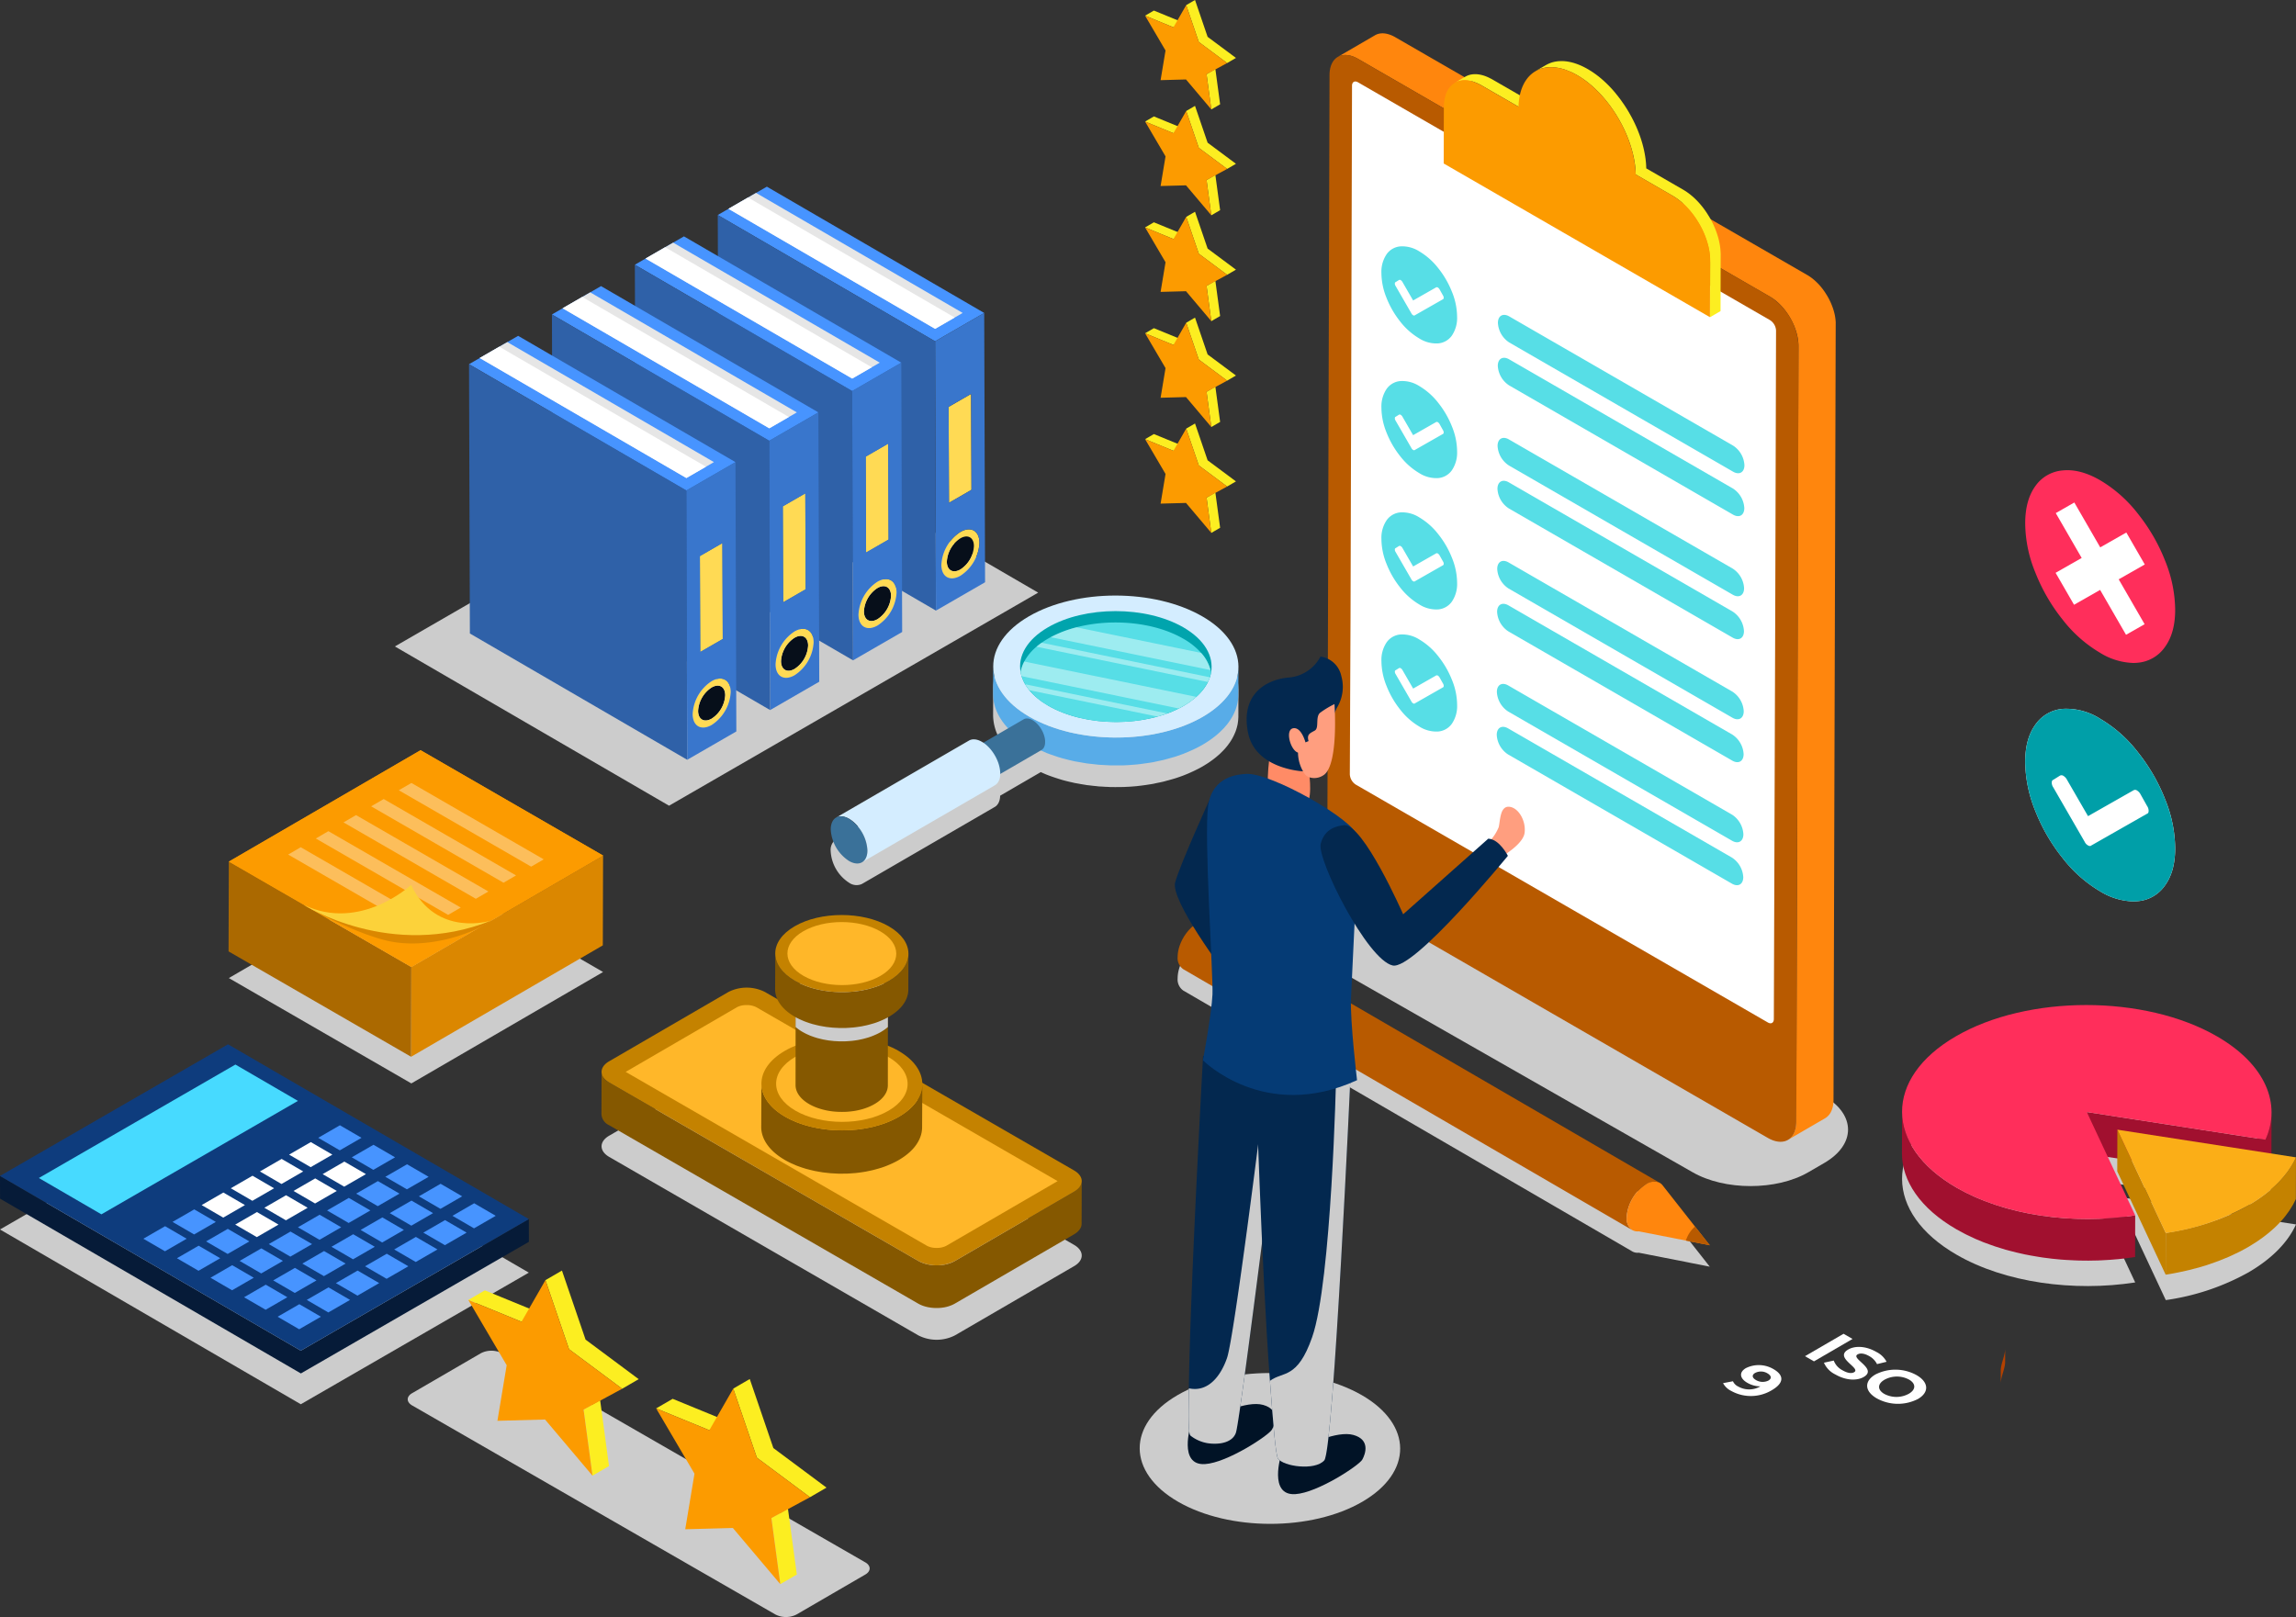 <svg xmlns="http://www.w3.org/2000/svg" xmlns:xlink="http://www.w3.org/1999/xlink" width="576.806" height="406.314" viewBox="0 0 576.806 406.314">
  <rect x="0" y="0" width="576.806" height="406.314" fill="#333333" stroke="none"/>
  <defs>
    <clipPath id="clip-path">
      <rect id="Rectangle_1642" data-name="Rectangle 1642" width="47.729" height="22.433" fill="none"/>
    </clipPath>
    <clipPath id="clip-path-2">
      <rect id="Rectangle_1643" data-name="Rectangle 1643" width="23.189" height="18.4" fill="none"/>
    </clipPath>
    <clipPath id="clip-path-3">
      <rect id="Rectangle_1644" data-name="Rectangle 1644" width="22.466" height="83.211" fill="none"/>
    </clipPath>
    <clipPath id="clip-path-4">
      <rect id="Rectangle_1645" data-name="Rectangle 1645" width="20.308" height="99.59" fill="none"/>
    </clipPath>
  </defs>
  <g id="Group_5745" data-name="Group 5745" transform="translate(-106.194 -813.062)">
    <path id="Path_22443" data-name="Path 22443" d="M356.537,211.8l-.017,7.012c0,.086,0,.18-.009.265s-.009.188-.017.274c-.009.154-.017.308-.034.462-.009.137-.034.274-.051.411-.017.154-.043.308-.068.462a.926.926,0,0,0-.026.163c-.017.077-.043.163-.06.24-.034.154-.068.3-.111.454-.034.137-.077.265-.12.4-.043.154-.094.3-.146.445-.026.068-.043.128-.06.188a2.323,2.323,0,0,0-.094.214c-.06.154-.128.308-.2.462-.051.128-.12.265-.18.394-.077.154-.154.308-.24.462-.034.069-.068.146-.111.223a1.4,1.4,0,0,0-.094.146c-.1.188-.223.368-.334.548-.077.111-.146.223-.223.334-.137.2-.283.394-.428.591-.06.077-.1.146-.163.223l-.034.034c-.248.317-.514.625-.8.933-.077.077-.154.154-.231.24q-.334.347-.694.694l-.154.154-.18.154c-.146.128-.3.257-.445.385s-.283.24-.428.36-.317.248-.48.377c-.154.111-.3.231-.462.342s-.342.24-.514.368c-.163.111-.325.223-.5.334s-.368.231-.557.351c-.111.068-.223.146-.342.214s-.248.146-.368.223c-.668.385-1.37.745-2.081,1.087-.188.094-.377.18-.565.265q-.963.449-1.978.848l-.257.1c-.616.231-1.241.454-1.875.659-.111.043-.223.068-.334.1-.522.163-1.053.308-1.593.454-.4.1-.8.223-1.207.325-.556.128-1.13.248-1.7.36-.334.069-.651.154-.993.214-.077.017-.163.026-.248.043l-.522.077c-.7.12-1.413.214-2.132.308-.206.017-.411.051-.625.069l-.394.051c-.7.068-1.4.12-2.106.163-.154.009-.308.009-.462.017-.283.017-.565.034-.848.043s-.565,0-.848.009c-.556.009-1.122.017-1.687.009-.205-.009-.411.009-.625,0-.257-.009-.522-.034-.779-.043-.522-.017-1.045-.043-1.567-.086-.223-.009-.454-.017-.685-.034-.248-.017-.488-.06-.736-.086-.514-.043-1.027-.1-1.541-.171-.24-.026-.48-.043-.719-.077-.223-.034-.437-.077-.659-.111-.548-.086-1.087-.18-1.627-.283-.257-.051-.514-.086-.771-.137-.308-.068-.616-.137-.925-.214-.137-.026-.274-.051-.4-.086-.634-.154-1.267-.308-1.884-.488-.146-.043-.291-.094-.437-.137-.223-.06-.437-.137-.651-.205-.634-.2-1.259-.411-1.875-.634-.171-.068-.36-.128-.531-.2-.086-.034-.171-.06-.248-.094-.479-.188-.933-.394-1.4-.6-.051-.026-.111-.051-.171-.077l-10.2,5.925a.488.488,0,0,1-.009.111c0,.077-.009.146-.009.214,0,.026-.009.034-.009.051v.051c-.009.043-.009.086-.017.12a1.725,1.725,0,0,1-.034.223.374.374,0,0,1-.017.086c0,.017-.009.034-.009.051-.009.034-.009.06-.017.086-.017.086-.043.163-.06.24a.415.415,0,0,0-.026.06.265.265,0,0,1-.017.068c-.017.034-.026.077-.043.111a1.6,1.6,0,0,1-.086.214c-.009.009-.009.026-.017.034v.017a2.642,2.642,0,0,1-.18.308v.009a2.89,2.89,0,0,1-.317.394.812.812,0,0,0-.086.086,2.128,2.128,0,0,1-.394.291l-33.365,19.35a3.258,3.258,0,0,1-3.279-.325,10.1,10.1,0,0,1-4.589-7.945,3.248,3.248,0,0,1,1.344-2.954l33.365-19.35a1.86,1.86,0,0,1,.351-.163c.009,0,.017-.009.026-.009.086-.034.171-.051.257-.077.017,0,.034-.009.06-.009.086-.017.18-.034.265-.043h.077a.189.189,0,0,1,.068-.009h.094a1.794,1.794,0,0,1,.214.009h.043a.077.077,0,0,1,.043.009.566.566,0,0,1,.12.009,1.719,1.719,0,0,1,.205.034c.017,0,.034.009.06.009a.051.051,0,0,0,.034.009l.094.026c.06.017.12.034.188.051a.753.753,0,0,1,.128.043.031.031,0,0,1,.026.009c.009,0,.017.009.026.009a1.223,1.223,0,0,1,.188.068c.06.026.12.051.188.077a.044.044,0,0,0,.034.017c.009.009.017.009.026.017.043.017.086.034.12.051.068.034.128.069.188.1s.1.051.146.077a.18.18,0,0,1,.051.034c.06.034.128.077.2.12.034.017.068.043.111.068l6.242-3.63a12.453,12.453,0,0,1-3.776-8.588l.017-7.012c.017-4.529,3-9.058,8.947-12.526,12-6.969,31.49-6.969,43.563,0,6.25,3.613,9.272,8.382,9.076,13.108.009-.137.017-.265.017-.4" transform="translate(60.781 774.292)" fill="#ccc"/>
    <path id="Path_22444" data-name="Path 22444" d="M363.392,208.413c0,.181-.014.361-.024.543-.009.155-.017.309-.033.464-.014.135-.033.271-.051.4-.021.154-.045.308-.073.461-.025.136-.054.271-.085.407-.033.151-.069.3-.11.45s-.077.271-.119.406-.094.3-.147.446c-.047.133-.1.265-.15.4q-.094.235-.2.467-.087.2-.181.389-.114.232-.239.462c-.068.125-.135.249-.208.372-.106.183-.22.366-.337.547-.071.11-.14.22-.215.33-.137.2-.285.4-.436.6-.065.086-.125.173-.193.258q-.374.471-.8.932c-.073.079-.152.157-.226.235q-.335.351-.7.694c-.11.1-.221.209-.336.312-.145.131-.294.26-.445.389s-.279.236-.424.353-.319.253-.483.378-.3.23-.457.343-.344.244-.52.365-.325.224-.493.334-.369.236-.556.353c-.236.146-.469.295-.715.437-.667.388-1.366.747-2.077,1.091q-.281.136-.567.267c-.642.3-1.3.579-1.97.841-.089.035-.175.074-.265.108-.72.275-1.462.522-2.211.759-.52.164-1.052.307-1.585.452-.4.11-.8.227-1.211.326-.561.135-1.133.248-1.7.364-.414.084-.823.179-1.241.252-.174.031-.35.056-.525.084q-1.057.173-2.13.3c-.208.025-.415.052-.624.074q-1.244.134-2.5.209c-.154.009-.309.015-.463.023-.563.028-1.127.037-1.69.047s-1.126.015-1.688.008c-.47-.006-.94-.021-1.41-.039-.521-.021-1.042-.047-1.562-.083q-.714-.05-1.424-.119-.772-.076-1.537-.172-.692-.087-1.378-.194c-.548-.086-1.091-.182-1.632-.284-.569-.108-1.137-.216-1.7-.343l-.4-.09c-.785-.188-1.558-.4-2.32-.623-.219-.065-.435-.134-.652-.2q-.95-.3-1.871-.639c-.178-.066-.36-.128-.537-.2-.558-.216-1.1-.455-1.635-.7-.264-.117-.538-.223-.8-.347-.777-.369-1.534-.76-2.26-1.18-6.072-3.506-9.1-8.108-9.092-12.7l-.02,7.009c-.013,4.6,3.02,9.2,9.091,12.7.727.42,1.484.811,2.261,1.181.258.122.531.229.794.345.461.205.915.419,1.391.606.081.032.166.059.247.09.176.068.357.13.535.2q.921.34,1.871.639c.217.068.433.138.652.2.146.044.289.093.436.135.62.177,1.249.337,1.884.488.133.032.267.06.4.09.31.071.618.146.931.211.253.052.513.085.766.133.541.1,1.083.2,1.632.284.22.034.435.082.656.114.239.034.483.05.723.08q.765.1,1.537.172c.246.024.489.062.735.082.229.019.46.021.688.037.52.036,1.039.062,1.562.084.262.01.522.035.784.041.209.006.417-.005.626,0,.563.008,1.125,0,1.688-.008.281-.005.561.006.841,0s.567-.029.85-.043c.154-.008.309-.015.463-.024.7-.041,1.405-.092,2.1-.161.134-.014.265-.033.4-.048.209-.022.416-.05.624-.075q1.074-.128,2.13-.3c.175-.028.35-.053.524-.084.083-.015.169-.025.252-.039.334-.061.658-.145.989-.211.572-.116,1.144-.229,1.7-.365.409-.1.807-.216,1.211-.326.533-.145,1.064-.289,1.585-.452.111-.035.229-.061.341-.1.634-.205,1.258-.427,1.871-.661.088-.033.173-.072.26-.106.674-.263,1.33-.545,1.973-.842.19-.087.379-.175.567-.266.711-.345,1.409-.7,2.077-1.091q.19-.11.376-.223c.116-.07.223-.143.338-.214.188-.117.376-.234.557-.354s.331-.221.492-.332.351-.243.52-.366.307-.228.458-.343.326-.25.483-.378.285-.235.424-.353.3-.258.444-.388c.06-.054.124-.105.182-.159s.1-.1.154-.153q.363-.343.7-.694c.074-.078.152-.156.225-.235q.424-.46.8-.932c.011-.014.024-.027.034-.04.057-.073.105-.147.161-.22.15-.2.3-.395.434-.6.074-.11.143-.219.214-.33.117-.181.232-.363.338-.546.029-.051.064-.1.092-.149.042-.074.075-.15.116-.224.082-.153.163-.307.238-.461.063-.129.123-.259.181-.39q.1-.232.2-.467c.027-.069.062-.139.088-.209s.04-.127.063-.189q.078-.222.147-.444c.042-.136.082-.271.119-.408s.075-.3.11-.449c.018-.081.043-.162.059-.243.011-.055.015-.11.026-.164.028-.154.051-.308.073-.462.019-.134.038-.27.051-.4.015-.155.025-.31.033-.465.005-.091.017-.182.02-.272s0-.18,0-.271Z" transform="translate(53.927 772.226)" fill="#58ace8"/>
    <path id="Path_22445" data-name="Path 22445" d="M354.3,192.723c-12.066-6.967-31.568-6.967-43.556,0s-11.924,18.262.142,25.229,31.573,6.969,43.561,0,11.925-18.263-.147-25.233" transform="translate(53.923 775.208)" fill="#d4edff"/>
    <path id="Path_22446" data-name="Path 22446" d="M357.657,207.471c-.533,3.061-2.829,6.036-6.861,8.383-9.363,5.434-24.591,5.434-34.023-.009-4.093-2.364-6.423-5.373-6.974-8.46-.713-4.016,1.574-8.169,6.861-11.238,9.364-5.443,24.591-5.443,34.024-.009,5.356,3.1,7.687,7.291,6.973,11.332" transform="translate(52.791 774.551)" fill="#00a4ad"/>
    <path id="Path_22447" data-name="Path 22447" d="M357.673,207.95a7.643,7.643,0,0,1-.31,1.221,8.084,8.084,0,0,1-.49,1.178,12.317,12.317,0,0,1-2.923,3.74,18.954,18.954,0,0,1-3.139,2.244c-.4.241-.825.465-1.255.671a23.957,23.957,0,0,1-2.906,1.255c-.783.292-1.6.551-2.425.783-8.934,2.485-19.991,1.582-27.437-2.718a17.077,17.077,0,0,1-4.764-3.9,10.523,10.523,0,0,1-1.049-1.5,9.708,9.708,0,0,1-.911-2.038,8.941,8.941,0,0,1-.25-1.023,8.852,8.852,0,0,1,.929-2.658,12.7,12.7,0,0,1,3.061-3.714c.4-.344.834-.679,1.3-1.006q.735-.516,1.573-1.006c.232-.138.465-.266.705-.387a29.065,29.065,0,0,1,6.483-2.485c8.821-2.287,19.553-1.333,26.835,2.872a17.64,17.64,0,0,1,4.488,3.569,10.4,10.4,0,0,1,2.355,4.307q.078.3.129.593" transform="translate(52.77 774.072)" fill="#57dee6"/>
    <path id="Path_22448" data-name="Path 22448" d="M312.595,229.33c0-.051,0-.1-.007-.153s-.008-.1-.013-.155-.01-.1-.017-.155-.015-.106-.022-.159V228.7c-.008-.051-.016-.1-.027-.153s-.021-.11-.033-.165-.025-.111-.039-.166-.029-.112-.045-.168-.025-.086-.038-.13l0-.01-.008-.027c-.016-.055-.034-.109-.052-.164s-.037-.108-.057-.161-.038-.1-.058-.155-.04-.1-.062-.154l-.05-.116,0-.009-.011-.026c-.022-.051-.045-.1-.069-.153s-.053-.111-.08-.167-.064-.126-.1-.189-.075-.134-.113-.2l-.02-.034-.024-.043c-.074-.127-.152-.252-.235-.373-.064-.1-.131-.193-.2-.286-.045-.062-.092-.123-.14-.184s-.08-.1-.122-.151-.08-.1-.122-.143-.081-.092-.123-.136a.359.359,0,0,0-.025-.027l-.01-.011-.094-.1c-.044-.045-.088-.089-.134-.132s-.092-.087-.14-.13-.093-.082-.14-.122c-.024-.021-.049-.039-.073-.059l-.015-.013-.053-.044-.14-.106c-.045-.033-.092-.066-.138-.1s-.089-.061-.134-.089-.09-.056-.134-.082l-.032-.019-.1-.056c-.044-.024-.086-.046-.129-.068l-.083-.039-.021-.01-.025-.011-.127-.054c-.043-.017-.085-.033-.128-.048l-.021-.007-.019-.006c-.028-.01-.057-.02-.086-.028s-.087-.026-.13-.036l-.062-.014-.028-.006-.04-.009c-.046-.009-.092-.016-.138-.023l-.084-.009-.028,0-.028,0q-.076-.005-.149-.005l-.063,0-.05,0-.051,0a1.769,1.769,0,0,0-.182.027h0l-.038.01a1.5,1.5,0,0,0-.18.05l-.014.006a1.486,1.486,0,0,0-.242.112l-20.959,12.18a1.546,1.546,0,0,1,.437-.168c.013,0,.024-.008.038-.01a1.744,1.744,0,0,1,.236-.03l.049,0a2.068,2.068,0,0,1,.241.005l.029,0a2.441,2.441,0,0,1,.262.04l.027.007a2.446,2.446,0,0,1,.279.078l.018.006a3.086,3.086,0,0,1,.3.12l.021.009c.1.048.207.1.313.163a4.938,4.938,0,0,1,.631.438l.015.013a6.241,6.241,0,0,1,.58.542l.01.011a7.445,7.445,0,0,1,.991,1.342l.02.034a7.7,7.7,0,0,1,.372.736l0,.009a7.1,7.1,0,0,1,.286.777l0,.01a6.128,6.128,0,0,1,.181.783v0a4.761,4.761,0,0,1,.063.77c0,.12-.007.235-.016.347,0,.01,0,.02,0,.03-.01.1-.025.2-.043.3l-.008.037c-.019.092-.042.18-.068.264l-.015.045c-.027.079-.056.154-.088.226,0,.008-.007.017-.01.025a2.153,2.153,0,0,1-.126.228,1.719,1.719,0,0,1-.219.271c-.019.02-.039.039-.059.057a1.6,1.6,0,0,1-.266.2l20.958-12.18a1.593,1.593,0,0,0,.267-.2l.059-.057a1.723,1.723,0,0,0,.218-.271l0,0a1.931,1.931,0,0,0,.119-.217l0-.008.01-.025c.022-.048.043-.1.062-.147.009-.025.017-.052.026-.078l.015-.046c0-.015.009-.027.014-.042.015-.052.029-.106.042-.161,0-.02.008-.04.012-.06l.008-.038c0-.02.009-.038.012-.057.009-.05.015-.1.022-.152,0-.027.006-.057.009-.086l0-.031,0-.035c0-.049.008-.1.009-.15s0-.1,0-.152v-.009c0-.047,0-.1,0-.143" transform="translate(56.162 770.02)" fill="#3a7199"/>
    <path id="Path_22449" data-name="Path 22449" d="M288.326,238.231c-1.747-1.009-3.168-.2-3.174,1.813a6.952,6.952,0,0,0,3.153,5.462c1.75,1.01,3.171.2,3.177-1.807a6.949,6.949,0,0,0-3.157-5.468" transform="translate(56.317 767.974)" fill="#3a7199"/>
    <path id="Path_22450" data-name="Path 22450" d="M296.912,238.076q0-.112-.01-.223c-.005-.074-.011-.149-.018-.224s-.015-.151-.025-.226-.021-.154-.033-.232v-.009q-.018-.112-.039-.223c-.015-.08-.032-.16-.049-.241s-.037-.161-.057-.241-.041-.164-.064-.245c-.017-.062-.036-.126-.055-.188l0-.015c0-.013-.008-.027-.012-.039-.024-.08-.05-.159-.076-.238s-.054-.157-.082-.235-.055-.15-.084-.224-.059-.15-.09-.223c-.024-.057-.049-.114-.073-.17l-.006-.014-.016-.038c-.033-.074-.067-.149-.1-.223s-.077-.162-.117-.242-.093-.184-.142-.276-.109-.2-.164-.293l-.028-.05c-.012-.021-.023-.041-.034-.062-.109-.185-.223-.366-.342-.545q-.141-.211-.292-.415c-.067-.091-.135-.18-.2-.268s-.116-.147-.176-.219-.118-.14-.178-.208-.119-.134-.179-.2l-.037-.038-.015-.016c-.045-.049-.091-.1-.137-.144-.064-.065-.128-.129-.194-.192s-.134-.128-.2-.188-.135-.121-.2-.179c-.035-.03-.07-.057-.105-.086l-.022-.018c-.026-.021-.051-.043-.078-.063-.067-.053-.134-.1-.2-.155s-.134-.1-.2-.142-.13-.088-.2-.13-.13-.08-.2-.119l-.045-.027-.146-.082c-.063-.034-.126-.067-.188-.1l-.121-.057-.03-.015-.036-.016c-.062-.028-.123-.054-.184-.079s-.124-.048-.186-.069l-.032-.01-.026-.009-.126-.041c-.063-.019-.127-.037-.19-.052-.03-.008-.06-.013-.09-.02l-.04-.009-.058-.013c-.068-.013-.135-.024-.2-.033-.041-.005-.081-.008-.122-.012l-.042,0-.041,0c-.074-.005-.146-.008-.217-.007-.032,0-.062,0-.092,0l-.071,0c-.025,0-.051,0-.074,0a2.64,2.64,0,0,0-.265.039h-.005c-.019,0-.036.011-.055.015a2.348,2.348,0,0,0-.261.072l-.02.009a2.246,2.246,0,0,0-.354.163l-33.366,19.346a2.23,2.23,0,0,1,.353-.163,2.323,2.323,0,0,1,.282-.081c.019,0,.036-.011.055-.015a2.631,2.631,0,0,1,.344-.043l.071,0a2.828,2.828,0,0,1,.35.007l.042,0a3.442,3.442,0,0,1,.382.058l.04.009a4.06,4.06,0,0,1,.4.113l.027.009a4.631,4.631,0,0,1,.437.175l.03.014c.15.07.3.148.456.237a7.024,7.024,0,0,1,.918.636l.023.019a8.76,8.76,0,0,1,.844.789l.015.015a10.715,10.715,0,0,1,1.443,1.954c.01.016.019.033.029.051a11.185,11.185,0,0,1,.541,1.07l.005.014a10.216,10.216,0,0,1,.417,1.13l0,.015a8.7,8.7,0,0,1,.264,1.139v0a7.01,7.01,0,0,1,.091,1.121c0,.176-.009.343-.024.505,0,.015,0,.028,0,.043-.015.149-.037.292-.063.43l-.01.054c-.028.134-.061.261-.1.384-.007.022-.015.045-.022.067a3.233,3.233,0,0,1-.128.328c-.005.012-.009.025-.015.037a2.913,2.913,0,0,1-.183.331,2.45,2.45,0,0,1-.319.394c-.028.029-.056.056-.086.084a2.222,2.222,0,0,1-.388.3l33.367-19.346a2.216,2.216,0,0,0,.388-.3c.029-.027.058-.054.087-.083a2.552,2.552,0,0,0,.318-.394l0-.006a2.828,2.828,0,0,0,.173-.314l.005-.011c.006-.012.01-.025.015-.037.032-.069.063-.14.09-.213.014-.037.026-.076.038-.115l.023-.068c.006-.021.014-.039.02-.06.022-.076.043-.155.062-.235.006-.028.011-.057.017-.086l.011-.055c.005-.028.012-.055.016-.083.013-.072.024-.146.033-.22.005-.041.009-.083.013-.125,0-.015,0-.03,0-.045s0-.034.005-.051c.006-.071.011-.143.014-.217s.005-.147.005-.223v-.014c0-.068,0-.138,0-.208" transform="translate(60.555 769.139)" fill="#d4edff"/>
    <path id="Path_22451" data-name="Path 22451" d="M258.73,252.925c-2.542-1.467-4.609-.289-4.617,2.638a10.109,10.109,0,0,0,4.587,7.945c2.547,1.471,4.615.293,4.623-2.628a10.117,10.117,0,0,0-4.593-7.956" transform="translate(60.781 765.889)" fill="#3a7199"/>
    <g id="Group_5735" data-name="Group 5735" transform="translate(362.586 970.681)" opacity="0.42">
      <g id="Group_5734" data-name="Group 5734">
        <g id="Group_5733" data-name="Group 5733" clip-path="url(#clip-path)">
          <path id="Path_22452" data-name="Path 22452" d="M353.95,215.737a18.924,18.924,0,0,1-3.139,2.244c-.4.241-.825.464-1.255.67l-39.491-8.117a8.671,8.671,0,0,1-.249-1.023,8.845,8.845,0,0,1,.928-2.657Z" transform="translate(-309.816 -198.256)" fill="#fff"/>
          <path id="Path_22453" data-name="Path 22453" d="M346.846,220.867c-.783.292-1.6.551-2.425.783l-32.2-6.621a10.453,10.453,0,0,1-1.049-1.5Z" transform="translate(-310.011 -199.217)" fill="#fff"/>
          <path id="Path_22454" data-name="Path 22454" d="M358.816,207.56,318.653,199.3a29.072,29.072,0,0,1,6.484-2.485l31.323,6.44a10.4,10.4,0,0,1,2.356,4.307" transform="translate(-311.087 -196.812)" fill="#fff"/>
          <path id="Path_22455" data-name="Path 22455" d="M358.034,210.025a8.168,8.168,0,0,1-.49,1.178l-43.069-8.856c.4-.344.834-.679,1.3-1.006Z" transform="translate(-310.486 -197.463)" fill="#fff"/>
        </g>
      </g>
    </g>
    <path id="Path_22456" data-name="Path 22456" d="M522.644,324.443l-97.034-55.368c-8.059-4.653-21.092-4.658-29.108,0l-2.5,1.453-1.468.853c-8.016,4.659-7.974,12.213.086,16.866l97.035,55.37c8.07,4.658,21.109,4.658,29.126,0l3.969-2.307c8.016-4.658,7.964-12.207-.1-16.866" transform="translate(41.734 763.978)" fill="#ccc"/>
    <path id="Path_22457" data-name="Path 22457" d="M527.99,95.268c0-.114-.008-.229-.016-.346,0-.052-.009-.1-.013-.157l-.005-.069c0-.04-.006-.08-.009-.122-.011-.116-.024-.233-.039-.35s-.032-.24-.051-.359l0-.01,0-.012c-.018-.114-.038-.226-.058-.339s-.049-.25-.076-.373c-.009-.044-.021-.088-.031-.132l-.018-.078c-.013-.055-.025-.11-.039-.165-.031-.126-.064-.253-.1-.378-.026-.092-.053-.183-.081-.276l-.015-.052c-.005-.017-.009-.033-.015-.051-.038-.122-.077-.247-.118-.37s-.083-.243-.128-.364c-.008-.022-.016-.043-.025-.065l-.021-.057c-.028-.075-.056-.152-.086-.228-.045-.116-.092-.232-.14-.347-.034-.084-.07-.165-.106-.247l-.02-.047c-.007-.015-.014-.033-.021-.049-.051-.116-.1-.232-.158-.347s-.119-.251-.182-.376l-.029-.056-.038-.073c-.05-.1-.1-.2-.154-.3-.066-.123-.136-.244-.206-.366-.035-.063-.069-.127-.105-.189-.015-.023-.027-.048-.041-.074-.062-.106-.132-.207-.2-.313-.094-.152-.188-.307-.288-.458-.015-.023-.03-.049-.045-.074-.146-.217-.3-.43-.449-.64l0,0c-.1-.142-.21-.28-.318-.417-.087-.111-.176-.221-.266-.33l-.005-.005,0-.006c-.091-.108-.182-.216-.276-.322s-.184-.207-.278-.309l-.046-.048-.05-.052c-.065-.069-.13-.138-.2-.2q-.149-.153-.3-.3c-.031-.03-.063-.059-.1-.088l-.072-.067c-.049-.047-.1-.092-.147-.139-.105-.093-.211-.186-.318-.277l-.142-.115-.072-.059c-.034-.027-.069-.058-.1-.086-.1-.081-.209-.162-.314-.24l-.229-.163-.042-.03c-.014-.009-.026-.018-.039-.028-.1-.069-.2-.136-.3-.2s-.2-.126-.3-.186l-.07-.042L417.345,23.48c-.076-.044-.152-.087-.227-.128-.1-.052-.2-.1-.293-.152l-.188-.089-.045-.021-.056-.026c-.1-.044-.191-.083-.286-.122s-.193-.074-.289-.108c-.016-.007-.032-.011-.049-.017l-.045-.013c-.064-.022-.128-.045-.193-.063-.1-.031-.2-.058-.3-.081-.047-.013-.094-.021-.141-.033-.02,0-.04-.009-.061-.014s-.061-.015-.091-.019c-.105-.021-.21-.038-.313-.052-.063-.009-.126-.014-.188-.019a.594.594,0,0,0-.066-.007c-.021,0-.043-.006-.063-.007-.114-.008-.225-.011-.336-.011-.049,0-.1,0-.145.007l-.111.005c-.039,0-.077,0-.115.006a3.8,3.8,0,0,0-.413.059l-.008,0c-.029.006-.056.017-.086.024a4.076,4.076,0,0,0-.405.111c-.011,0-.021.011-.031.015a3.4,3.4,0,0,0-.549.254L402.9,28.419a3.463,3.463,0,0,1,.548-.253,3.553,3.553,0,0,1,.437-.126c.03-.007.057-.018.086-.023a4.011,4.011,0,0,1,.534-.068l.112-.005a4.648,4.648,0,0,1,.544.011l.065.008a5.356,5.356,0,0,1,.593.09l.061.014a6.006,6.006,0,0,1,.629.176l.044.015c.223.075.449.167.679.271l.045.021c.234.108.469.229.709.368l103.524,59.77c.241.139.48.292.716.455a.339.339,0,0,1,.042.03c.22.152.436.317.649.488l.071.058q.31.254.608.531l.072.067c.2.189.4.388.593.592l.049.051q.31.331.6.685l.005.007q.3.362.584.746h0l0,0c.171.233.336.473.5.713.1.151.192.3.286.457.081.129.163.258.24.39.036.061.069.123.1.186.125.221.247.443.361.668l.037.07q.207.41.39.83l.019.042q.179.412.332.826l.021.052c.1.283.2.568.285.852.005.018.01.033.015.051q.123.41.219.819l.018.079c.064.283.121.563.165.843l0,.012c.045.283.078.564.1.842l.005.068c.021.278.034.555.033.827l-.553,194.922c0,.271-.014.533-.037.784l-.008.068q-.035.347-.1.667c-.006.029-.011.057-.017.086q-.064.31-.153.594c-.011.035-.023.07-.035.105a5.109,5.109,0,0,1-.2.509c-.008.019-.015.039-.024.057a4.521,4.521,0,0,1-.287.521c-.014.021-.03.039-.044.061a4.138,4.138,0,0,1-.277.366c-.036.042-.074.081-.11.121a3.328,3.328,0,0,1-.268.259c-.039.033-.076.068-.116.1a3.342,3.342,0,0,1-.414.288l9.355-5.437a3.391,3.391,0,0,0,.413-.288c.04-.032.077-.066.116-.1a3.5,3.5,0,0,0,.269-.26c.037-.039.074-.079.11-.12a4.022,4.022,0,0,0,.278-.368c.014-.021.029-.039.043-.06l.009-.014a4.443,4.443,0,0,0,.27-.489l.008-.018c.009-.018.015-.039.024-.056.049-.108.1-.217.14-.331.021-.057.039-.119.059-.178.012-.035.024-.069.035-.105s.021-.061.031-.093c.035-.118.067-.241.1-.365.01-.045.018-.091.027-.136.006-.028.012-.057.017-.086s.019-.085.026-.128q.03-.168.051-.342c.009-.064.014-.131.021-.2,0-.023.005-.045.007-.068s.006-.053.009-.08c.009-.11.015-.223.021-.337s.008-.229.009-.346v-.021l.552-194.923c0-.107,0-.215,0-.323" transform="translate(39.382 798.938)" fill="#ff860d"/>
    <path id="Path_22458" data-name="Path 22458" d="M511.072,89.6,407.547,29.829c-3.945-2.277-7.159-.451-7.172,4.087l-.552,194.923a15.707,15.707,0,0,0,7.125,12.341l103.524,59.77c3.95,2.28,7.159.45,7.171-4.087L518.2,101.94A15.7,15.7,0,0,0,511.072,89.6" transform="translate(39.825 798.025)" fill="#b85a00"/>
    <path id="Path_22459" data-name="Path 22459" d="M512,96.607,408.476,36.837c-.826-.476-1.5-.089-1.5.86L406.6,171.214l-.175,39.505a3.287,3.287,0,0,0,1.491,2.583L455.3,240.657l56.142,32.414c.826.477,1.5.1,1.505-.853l.365-106.751L513.5,99.2A3.3,3.3,0,0,0,512,96.607" transform="translate(38.876 796.905)" fill="#fff"/>
    <path id="Path_22460" data-name="Path 22460" d="M452.715,112.056l56.239,32.47c1.569.906,2.849.177,2.854-1.63a6.249,6.249,0,0,0-2.835-4.911l-12.257-7.077-43.982-25.393c-1.57-.906-2.849-.181-2.855,1.627a6.256,6.256,0,0,0,2.836,4.914" transform="translate(32.626 787.055)" fill="#57dee6"/>
    <path id="Path_22461" data-name="Path 22461" d="M452.68,124.65l56.239,32.47c1.569.906,2.849.177,2.854-1.63a6.247,6.247,0,0,0-2.836-4.911L452.7,118.109c-1.57-.906-2.849-.181-2.855,1.627a6.256,6.256,0,0,0,2.836,4.914" transform="translate(32.631 785.244)" fill="#57dee6"/>
    <path id="Path_22462" data-name="Path 22462" d="M452.613,148.156l56.239,32.471c1.569.906,2.848.179,2.854-1.627a6.252,6.252,0,0,0-2.836-4.914l-56.238-32.47c-1.57-.907-2.849-.177-2.854,1.628v0a6.247,6.247,0,0,0,2.836,4.91" transform="translate(32.641 781.863)" fill="#57dee6"/>
    <path id="Path_22463" data-name="Path 22463" d="M452.577,160.751l56.239,32.47c1.569.906,2.848.18,2.854-1.627a6.254,6.254,0,0,0-2.836-4.914L452.6,154.21c-1.57-.906-2.849-.177-2.855,1.629a6.25,6.25,0,0,0,2.836,4.912" transform="translate(32.646 780.051)" fill="#57dee6"/>
    <path id="Path_22464" data-name="Path 22464" d="M508.768,210.189l-56.239-32.47c-1.569-.906-2.849-.177-2.854,1.627a6.254,6.254,0,0,0,2.836,4.914l56.238,32.47c1.57.906,2.849.177,2.855-1.629h0a6.255,6.255,0,0,0-2.836-4.911" transform="translate(32.655 776.67)" fill="#57dee6"/>
    <path id="Path_22465" data-name="Path 22465" d="M508.733,222.783l-56.239-32.47c-1.569-.906-2.849-.177-2.854,1.627a6.254,6.254,0,0,0,2.836,4.914l56.238,32.47c1.57.906,2.849.177,2.854-1.63a6.255,6.255,0,0,0-2.836-4.911" transform="translate(32.661 774.859)" fill="#57dee6"/>
    <path id="Path_22466" data-name="Path 22466" d="M452.408,220.365l56.239,32.47c1.569.906,2.849.177,2.854-1.63a6.254,6.254,0,0,0-2.836-4.914l-56.238-32.47c-1.57-.906-2.849-.177-2.855,1.63a6.256,6.256,0,0,0,2.836,4.914" transform="translate(32.67 771.478)" fill="#57dee6"/>
    <path id="Path_22467" data-name="Path 22467" d="M511.465,263.8a6.256,6.256,0,0,0-2.836-4.914l-56.239-32.47c-1.569-.906-2.849-.177-2.854,1.629h0a6.255,6.255,0,0,0,2.836,4.914l46.471,26.83,9.768,5.639c1.569.907,2.849.177,2.854-1.629" transform="translate(32.675 769.667)" fill="#57dee6"/>
    <path id="Path_22468" data-name="Path 22468" d="M433.436,96.494a23.135,23.135,0,0,0-3.456-5.987,17.006,17.006,0,0,0-4.751-4.22,8,8,0,0,0-4.756-1.269A4.693,4.693,0,0,0,416.993,87a7.882,7.882,0,0,0-1.3,4.722h0a16.845,16.845,0,0,0,1.269,6.2,23.107,23.107,0,0,0,3.457,5.988,17,17,0,0,0,4.748,4.218,8,8,0,0,0,4.759,1.27,4.688,4.688,0,0,0,3.48-1.983,7.877,7.877,0,0,0,1.3-4.719,16.851,16.851,0,0,0-1.269-6.2m-2.289,1.812-7.076,4.033c-.1.088-.242.079-.422-.025a1.047,1.047,0,0,1-.42-.461l-3.973-6.885a1.052,1.052,0,0,1-.192-.6c0-.205.067-.328.194-.372l.845-.526a.426.426,0,0,1,.443.033,1.253,1.253,0,0,1,.438.475l2.676,4.631,5.768-3.287a.424.424,0,0,1,.442.033,1.268,1.268,0,0,1,.441.476l.839,1.5a1.043,1.043,0,0,1,.189.594c0,.206-.063.33-.192.374" transform="translate(37.543 789.95)" fill="#57dee6"/>
    <path id="Path_22469" data-name="Path 22469" d="M433.438,136.021a23.127,23.127,0,0,0-3.456-5.988,17.005,17.005,0,0,0-4.751-4.22,8,8,0,0,0-4.756-1.269,4.693,4.693,0,0,0-3.48,1.983,7.881,7.881,0,0,0-1.3,4.722h0a16.844,16.844,0,0,0,1.269,6.2,23.1,23.1,0,0,0,3.457,5.988,17,17,0,0,0,4.748,4.218,8,8,0,0,0,4.759,1.27,4.688,4.688,0,0,0,3.48-1.983,7.877,7.877,0,0,0,1.3-4.719,16.844,16.844,0,0,0-1.269-6.2m-2.289,1.811-7.076,4.033c-.1.088-.242.079-.422-.025a1.047,1.047,0,0,1-.42-.461l-3.973-6.885a1.051,1.051,0,0,1-.192-.6c0-.205.067-.328.194-.372L420.1,133a.426.426,0,0,1,.443.033,1.253,1.253,0,0,1,.438.475l2.676,4.631,5.768-3.287a.424.424,0,0,1,.442.033,1.264,1.264,0,0,1,.441.477l.839,1.5a1.043,1.043,0,0,1,.189.594c0,.206-.063.33-.192.374" transform="translate(37.543 784.266)" fill="#57dee6"/>
    <path id="Path_22470" data-name="Path 22470" d="M433.44,174.563a23.129,23.129,0,0,0-3.456-5.988,17.006,17.006,0,0,0-4.751-4.22,8,8,0,0,0-4.756-1.269,4.693,4.693,0,0,0-3.48,1.983,7.882,7.882,0,0,0-1.3,4.722h0a16.846,16.846,0,0,0,1.269,6.2,23.1,23.1,0,0,0,3.457,5.988,17,17,0,0,0,4.747,4.218,8,8,0,0,0,4.759,1.27,4.688,4.688,0,0,0,3.48-1.983,7.877,7.877,0,0,0,1.3-4.719,16.845,16.845,0,0,0-1.269-6.2m-2.289,1.811-7.076,4.033c-.1.088-.242.079-.422-.025a1.047,1.047,0,0,1-.42-.462l-3.973-6.885a1.051,1.051,0,0,1-.192-.6c0-.205.067-.328.194-.372l.845-.526a.426.426,0,0,1,.443.033,1.252,1.252,0,0,1,.438.475l2.676,4.631,5.768-3.287a.424.424,0,0,1,.442.033,1.267,1.267,0,0,1,.441.476l.839,1.5a1.043,1.043,0,0,1,.189.594c0,.206-.063.33-.192.374" transform="translate(37.542 778.723)" fill="#57dee6"/>
    <path id="Path_22471" data-name="Path 22471" d="M433.442,210.394a23.125,23.125,0,0,0-3.456-5.988,16.994,16.994,0,0,0-4.751-4.22,8,8,0,0,0-4.756-1.269A4.694,4.694,0,0,0,417,200.9a7.881,7.881,0,0,0-1.3,4.722h0a16.862,16.862,0,0,0,1.269,6.2,23.106,23.106,0,0,0,3.457,5.988,17.025,17.025,0,0,0,4.748,4.218,8,8,0,0,0,4.759,1.27,4.686,4.686,0,0,0,3.48-1.983,7.877,7.877,0,0,0,1.3-4.719,16.826,16.826,0,0,0-1.269-6.2m-2.289,1.811-7.077,4.033c-.1.088-.241.079-.422-.025a1.047,1.047,0,0,1-.42-.461l-3.973-6.885a1.051,1.051,0,0,1-.192-.6c0-.205.068-.328.194-.372l.845-.526a.426.426,0,0,1,.443.033,1.253,1.253,0,0,1,.438.475l2.676,4.631,5.768-3.287a.426.426,0,0,1,.443.033,1.269,1.269,0,0,1,.44.477l.839,1.5a1.051,1.051,0,0,1,.19.594c0,.206-.064.33-.192.374" transform="translate(37.542 773.57)" fill="#57dee6"/>
    <path id="Path_22472" data-name="Path 22472" d="M446.286,35.612l-.114-.059-.153-.08-.119-.062c-.064-.032-.128-.06-.191-.09l-.135-.063-.057-.027c-.127-.057-.253-.11-.378-.16s-.254-.1-.38-.143l-.05-.016c-.045-.016-.09-.03-.134-.045-.065-.021-.13-.044-.194-.063l-.1-.026-.166-.046c-.043-.011-.086-.025-.128-.035s-.088-.02-.133-.03-.111-.026-.166-.037l-.088-.02c-.052-.01-.1-.016-.154-.026s-.128-.022-.191-.031c-.022,0-.045-.009-.068-.011-.053-.008-.1-.01-.156-.016-.068-.008-.137-.015-.2-.021-.02,0-.039-.005-.059-.006-.046,0-.091,0-.136-.005-.081,0-.161-.007-.24-.008-.022,0-.045,0-.068,0s-.068,0-.1,0c-.1,0-.2.007-.3.015-.029,0-.06,0-.089,0s-.043.007-.064.009c-.151.015-.3.036-.443.064l-.037.005-.01,0-.088.021c-.09.02-.179.041-.266.066-.044.012-.085.027-.128.039s-.112.033-.167.053c-.015,0-.027.011-.041.016-.086.031-.169.067-.252.1-.039.017-.08.032-.118.051-.121.057-.239.116-.354.183l-2.641,1.535c.115-.066.233-.127.353-.183.039-.018.08-.033.119-.051.083-.036.166-.071.252-.1.068-.025.138-.047.207-.069.043-.013.085-.027.128-.039.087-.025.177-.046.266-.066l.089-.021.046-.008c.145-.028.293-.049.443-.064.051-.006.1-.01.154-.014.1-.008.2-.012.3-.015l.17,0c.08,0,.159,0,.24.009.065,0,.13.005.2.01s.135.013.2.021.148.016.224.027.128.021.191.031c.081.015.161.028.242.045.056.011.11.024.166.037.086.021.174.042.261.065l.167.046c.1.027.192.057.289.089l.135.045q.425.146.863.346l.136.064c.1.048.206.1.31.152l.153.079c.137.073.275.147.414.227l9.28,5.358,2.642-1.535-9.281-5.358c-.1-.058-.2-.114-.3-.168" transform="translate(34.445 797.214)" fill="#fcee21"/>
    <path id="Path_22473" data-name="Path 22473" d="M507.411,78.819c0-.027,0-.054,0-.081,0-.057-.006-.114-.009-.171s-.005-.135-.009-.2c0-.052-.009-.1-.012-.157s-.009-.122-.015-.182c0-.04-.006-.08-.01-.121-.008-.087-.019-.176-.029-.264-.005-.049-.01-.1-.016-.148,0-.016,0-.033-.006-.051q-.03-.236-.067-.474l0-.01c0-.023-.008-.046-.012-.068-.021-.133-.044-.265-.069-.4,0-.023-.009-.047-.015-.071-.012-.063-.026-.127-.039-.191s-.03-.153-.047-.23c-.009-.043-.02-.086-.03-.128-.015-.069-.032-.138-.048-.207-.013-.053-.024-.105-.037-.158s-.033-.128-.05-.191-.036-.139-.055-.208c-.009-.034-.017-.068-.027-.1-.025-.091-.052-.181-.079-.271-.018-.059-.034-.119-.052-.178-.005-.016-.009-.033-.015-.05q-.074-.244-.157-.488l0-.005-.015-.045q-.073-.216-.15-.43l-.026-.068c-.02-.055-.041-.109-.062-.164-.029-.077-.056-.154-.086-.231l-.06-.148c-.023-.06-.047-.119-.072-.179l-.053-.132c-.036-.086-.074-.173-.11-.259-.021-.048-.04-.1-.062-.143-.007-.016-.014-.033-.021-.051q-.1-.23-.208-.457l-.009-.017-.057-.119c-.057-.12-.115-.241-.175-.36-.009-.018-.019-.036-.027-.054-.047-.094-.1-.188-.146-.282-.039-.076-.078-.153-.119-.229-.007-.014-.015-.027-.022-.04q-.2-.367-.408-.728c-.012-.021-.022-.042-.034-.062s-.029-.045-.043-.068q-.3-.5-.623-.992c-.011-.018-.021-.036-.033-.054s-.042-.058-.062-.088c-.175-.259-.352-.514-.536-.764l0,0q-.2-.266-.4-.526l-.017-.023c-.1-.123-.2-.245-.3-.366-.021-.027-.042-.053-.064-.08l0,0q-.18-.217-.365-.427l-.018-.02c-.038-.043-.076-.084-.114-.126-.078-.087-.156-.176-.235-.261l-.045-.047-.162-.17c-.06-.063-.119-.127-.18-.188l-.067-.066c-.059-.06-.119-.118-.179-.176s-.1-.1-.152-.151c-.028-.028-.058-.054-.087-.081l-.194-.181c-.044-.041-.089-.084-.134-.124s-.071-.061-.105-.092c-.065-.058-.13-.115-.2-.171l-.118-.1-.128-.105c-.064-.053-.128-.105-.192-.157-.033-.027-.066-.055-.1-.08-.054-.043-.108-.082-.162-.124l-.18-.137-.073-.055c-.072-.054-.146-.1-.219-.156-.051-.036-.1-.073-.152-.108l-.039-.028q-.2-.136-.4-.265l0,0-.028-.017q-.182-.116-.367-.225l-.092-.054-9.284-5.36c0-.051,0-.1,0-.153-.008-.236-.019-.473-.033-.711v0l0-.039c-.015-.223-.033-.449-.054-.674,0-.033-.008-.065-.011-.1-.009-.087-.019-.175-.029-.263-.014-.122-.025-.242-.04-.364-.009-.065-.019-.131-.028-.2-.014-.1-.028-.2-.043-.3-.012-.079-.021-.157-.033-.235-.016-.1-.036-.2-.053-.3s-.034-.2-.052-.306c-.009-.047-.016-.1-.025-.142-.027-.147-.059-.294-.09-.441-.017-.086-.033-.172-.052-.259l-.013-.063q-.085-.388-.181-.777l0,0-.013-.051c-.061-.241-.123-.482-.19-.723-.007-.024-.015-.048-.021-.073-.027-.093-.055-.188-.082-.282-.041-.141-.081-.283-.124-.426-.015-.048-.032-.1-.047-.146-.033-.1-.066-.206-.1-.31s-.064-.2-.1-.306c-.026-.079-.055-.157-.081-.235-.036-.1-.072-.208-.11-.313-.024-.068-.046-.136-.071-.2-.044-.122-.091-.243-.136-.365-.033-.086-.064-.173-.1-.259-.013-.033-.025-.066-.038-.1q-.139-.357-.286-.711l0,0c-.006-.014-.012-.027-.017-.04q-.139-.334-.285-.665c-.016-.036-.033-.072-.049-.107-.038-.086-.079-.172-.118-.258-.051-.115-.1-.229-.155-.342-.032-.066-.065-.132-.1-.2q-.085-.177-.171-.354c-.039-.078-.075-.157-.114-.235s-.082-.159-.122-.238q-.1-.194-.2-.385c-.034-.064-.066-.13-.1-.194s-.06-.105-.089-.159q-.261-.485-.538-.965c-.024-.041-.045-.083-.069-.124l-.026-.044q-.266-.455-.545-.9c-.026-.041-.052-.08-.078-.122-.162-.255-.325-.509-.493-.76l-.041-.063c-.027-.039-.055-.076-.081-.116q-.365-.539-.748-1.064c-.03-.04-.057-.082-.087-.122l-.054-.07c-.14-.19-.284-.376-.427-.562-.057-.073-.111-.147-.168-.219l-.028-.035c-.069-.086-.138-.17-.206-.255-.109-.134-.216-.27-.325-.4L481,38.685c-.077-.092-.157-.183-.235-.275-.093-.11-.186-.22-.281-.328-.027-.033-.056-.062-.085-.1-.082-.092-.165-.183-.248-.275s-.16-.18-.242-.268c-.039-.043-.081-.084-.121-.127-.09-.1-.182-.191-.273-.286-.069-.072-.137-.146-.207-.217-.05-.051-.1-.1-.15-.148q-.145-.145-.29-.287c-.061-.06-.121-.121-.182-.18s-.117-.108-.176-.163c-.1-.1-.2-.192-.307-.287-.055-.05-.109-.1-.163-.152s-.133-.115-.2-.174c-.1-.091-.206-.182-.31-.271-.05-.042-.1-.086-.147-.128-.076-.064-.153-.125-.23-.188-.1-.082-.2-.164-.3-.245l-.124-.1c-.092-.073-.186-.141-.279-.212s-.185-.144-.278-.213c-.03-.022-.06-.046-.091-.068-.122-.091-.247-.176-.371-.264-.074-.053-.148-.107-.223-.158l-.046-.033q-.311-.213-.626-.414l-.013-.008-.1-.058c-.171-.107-.343-.214-.515-.315l-.145-.085q-.235-.136-.469-.262c-.059-.033-.117-.061-.176-.092-.081-.043-.16-.084-.24-.124-.062-.032-.125-.067-.188-.1-.1-.05-.2-.093-.3-.14-.07-.033-.141-.068-.211-.1l-.087-.042q-.3-.132-.589-.249h0q-.3-.119-.593-.223l-.077-.025c-.07-.025-.14-.046-.211-.069-.1-.033-.2-.068-.3-.1l-.149-.041-.261-.072c-.066-.017-.134-.039-.2-.055s-.138-.03-.207-.046c-.087-.02-.175-.04-.261-.058l-.139-.031c-.082-.015-.162-.026-.243-.039-.1-.017-.2-.034-.292-.049-.035,0-.07-.012-.105-.017-.081-.011-.161-.015-.242-.025-.108-.012-.216-.024-.323-.033-.031,0-.063-.008-.094-.009-.074-.005-.145,0-.217-.008-.122-.005-.242-.011-.362-.012-.034,0-.069,0-.1,0-.055,0-.107.007-.162.008-.157,0-.313.01-.466.021-.045,0-.092,0-.138.007-.066.006-.13.015-.2.023l-.143.016c-.173.023-.344.05-.512.083l-.018,0c-.047.009-.092.023-.139.033-.139.031-.277.063-.414.1-.067.019-.131.041-.2.062-.085.027-.171.051-.255.08-.023.008-.045.019-.068.027-.133.049-.263.1-.392.159-.063.027-.128.051-.189.08-.188.088-.374.183-.554.288l-2.641,1.535c.18-.1.365-.2.554-.288.062-.029.126-.053.188-.08.129-.056.259-.11.393-.159.106-.039.215-.074.324-.108.065-.02.13-.043.2-.061.135-.039.274-.071.414-.1l.138-.033c.174-.035.351-.063.53-.087l.144-.016c.11-.013.221-.021.333-.03.153-.011.309-.018.466-.021.088,0,.176-.005.264,0,.12,0,.241.007.363.012.1.005.206.009.312.017s.214.021.322.033.231.026.348.042c.1.015.194.032.292.049.127.021.254.044.382.07.087.018.175.039.262.058.134.032.27.065.407.1l.26.072c.149.044.3.091.45.14.07.023.14.045.211.069q.664.23,1.349.54c.07.032.14.066.211.1.16.076.322.154.484.237.08.04.16.081.24.124.214.113.429.229.646.354s.443.263.662.4c.032.019.063.037.093.057q.344.22.685.455c.075.051.149.106.224.159.154.109.307.218.46.331.093.07.186.142.279.213.134.1.269.206.4.313.1.08.2.163.3.245.126.1.252.209.377.316.1.089.207.18.31.271.122.108.242.216.362.326.1.094.206.189.307.286q.18.17.357.342c.1.1.194.19.29.287.12.12.239.242.358.366l.273.286c.122.13.242.263.363.4.082.091.166.182.247.274q.185.209.366.423c.079.092.158.182.235.275.128.153.253.31.379.466.068.086.139.169.206.255s.131.17.2.254c.144.186.288.372.428.562.047.063.092.128.14.193q.384.524.749,1.064c.04.06.082.119.122.18q.249.374.489.754c.027.043.056.085.082.128q.279.446.544.9c.033.056.064.112.1.169q.276.478.538.965c.063.117.127.235.188.353s.134.256.2.385q.121.235.236.473c.058.117.115.235.171.354q.128.27.252.54c.039.086.079.171.117.258.116.259.229.518.336.778.005.011.01.022.015.033.113.271.221.544.326.816.033.086.064.172.1.258.071.19.14.379.208.569.037.1.073.209.109.313.062.181.122.36.18.541.033.1.068.207.1.31q.089.286.17.571c.027.094.057.188.082.282.075.265.146.532.211.8l.014.051c.07.283.135.564.2.845.018.086.034.171.052.256.039.2.079.39.114.585.019.1.036.2.053.306q.046.27.086.539c.015.1.03.2.044.3.025.188.047.374.068.561.009.088.021.176.029.263.026.259.048.516.064.772l0,.039c.019.291.031.58.038.868l9.283,5.36q.233.135.462.281l.026.015c.149.094.3.193.443.295l.152.108c.1.069.2.139.291.211.061.045.121.092.18.138.087.067.175.134.261.2.064.051.128.1.192.157.083.068.165.138.247.208.065.057.13.113.2.171.081.071.16.143.24.216l.194.181c.08.076.16.154.24.232.06.058.119.116.178.176q.125.126.247.254c.054.057.109.112.162.17.094.1.188.2.281.308.038.042.076.083.113.126.131.148.259.3.387.451l.063.078c.106.129.211.259.315.39.135.173.27.348.4.526v0c.184.25.362.506.536.764.033.047.064.094.1.142q.324.487.622.992l.078.13c.14.24.277.482.408.727.049.091.1.182.143.273s.1.186.144.279c.069.137.136.275.2.414.019.039.039.08.057.119q.123.262.239.525l.061.143q.083.194.164.39l.072.18q.075.189.146.378c.021.055.041.109.061.164.061.165.12.331.175.5.005.015.011.03.016.045q.09.271.173.544l.051.175c.037.126.073.251.107.377.019.068.037.138.055.206.03.117.059.234.087.351.016.069.033.137.048.205.027.121.052.241.077.362.013.063.027.125.039.188q.045.238.084.474c0,.021.008.043.011.063.028.18.053.358.075.536.007.05.011.1.017.148.015.128.027.257.039.384.005.061.01.121.015.182.009.121.016.241.022.36,0,.057.006.115.008.171.006.17.01.339.009.507l-.04,14.212,2.642-1.535.04-14.212c0-.141,0-.283-.006-.426" transform="translate(31.037 797.767)" fill="#fcee21"/>
    <path id="Path_22474" data-name="Path 22474" d="M491.493,64.743l-9.283-5.36c-.209-9.251-6.69-20.314-14.681-24.928s-14.511-1.057-14.773,7.922l-9.281-5.358c-5.212-3.009-9.45-.592-9.467,5.4l-.04,14.212,66.89,38.619.04-14.212c.017-5.989-4.2-13.285-9.405-16.293" transform="translate(34.915 797.509)" fill="#fc9b00"/>
    <path id="Path_22475" data-name="Path 22475" d="M287.835,179.92,195.1,233.457l-68.88-40.018,92.733-53.546Z" transform="translate(79.174 782.054)" fill="#ccc"/>
    <path id="Path_22476" data-name="Path 22476" d="M291.576,170.618c1.879-1.086,3.408-.214,3.414,1.946a7.478,7.478,0,0,1-3.392,5.875c-1.88,1.085-3.411.216-3.417-1.944a7.482,7.482,0,0,1,3.395-5.877" transform="translate(55.881 777.703)" fill="#070f1a"/>
    <path id="Path_22477" data-name="Path 22477" d="M291.34,168.731c2.641-1.526,4.793-.3,4.8,2.735a10.517,10.517,0,0,1-4.771,8.263c-2.644,1.526-4.793.3-4.8-2.736a10.509,10.509,0,0,1,4.771-8.262m.027,9.409a7.478,7.478,0,0,0,3.392-5.875c-.006-2.16-1.534-3.031-3.414-1.946a7.482,7.482,0,0,0-3.395,5.877c.006,2.16,1.538,3.03,3.417,1.944" transform="translate(56.113 778.002)" fill="#ffda54"/>
    <path id="Path_22478" data-name="Path 22478" d="M294.352,128.321l.092,24.1-5.652,3.263-.092-24.1Z" transform="translate(55.806 783.719)" fill="#ffda54"/>
    <path id="Path_22479" data-name="Path 22479" d="M287.9,99.232l-12.342,7.124-54.6-31.734,2.7-1.557,6.922-4L233.3,67.5Z" transform="translate(65.549 792.466)" fill="#4794ff"/>
    <path id="Path_22480" data-name="Path 22480" d="M282.945,99.488l-2.007,1.158-4.915,2.839L224.113,73.328l4.916-2.839,2.007-1.158Z" transform="translate(65.095 792.203)" fill="#e6e6e6"/>
    <path id="Path_22481" data-name="Path 22481" d="M280.938,100.841l-4.916,2.839L224.113,73.523l4.916-2.839Z" transform="translate(65.095 792.008)" fill="#fff"/>
    <path id="Path_22482" data-name="Path 22482" d="M284.735,111.687l12.338-7.124.217,67.666-12.339,7.124Zm3.4,16.48.092,24.1L293.875,149l-.092-24.1-5.652,3.263m2.976,42.428a10.516,10.516,0,0,0,4.771-8.262c-.009-3.039-2.16-4.261-4.8-2.736a10.512,10.512,0,0,0-4.771,8.262c.009,3.039,2.158,4.263,4.8,2.736" transform="translate(56.377 787.135)" fill="#3976cc"/>
    <path id="Path_22483" data-name="Path 22483" d="M275.778,175.219l-54.6-31.733-.216-67.666,54.6,31.733Z" transform="translate(65.549 791.269)" fill="#2f61a8"/>
    <path id="Path_22484" data-name="Path 22484" d="M267.247,185.213c1.879-1.086,3.408-.214,3.414,1.946a7.478,7.478,0,0,1-3.392,5.875c-1.88,1.085-3.411.216-3.417-1.944a7.483,7.483,0,0,1,3.395-5.877" transform="translate(59.38 775.604)" fill="#070f1a"/>
    <path id="Path_22485" data-name="Path 22485" d="M267.011,183.326c2.641-1.526,4.793-.3,4.8,2.735a10.517,10.517,0,0,1-4.771,8.263c-2.644,1.526-4.793.3-4.8-2.736a10.509,10.509,0,0,1,4.771-8.262m.027,9.409a7.478,7.478,0,0,0,3.392-5.875c-.006-2.16-1.534-3.031-3.414-1.946a7.482,7.482,0,0,0-3.395,5.877c.006,2.16,1.538,3.03,3.417,1.944" transform="translate(59.612 775.902)" fill="#ffda54"/>
    <path id="Path_22486" data-name="Path 22486" d="M270.024,142.915l.092,24.1-5.652,3.263-.092-24.1Z" transform="translate(59.306 781.62)" fill="#ffda54"/>
    <path id="Path_22487" data-name="Path 22487" d="M263.574,113.826l-12.342,7.124-54.6-31.734,2.7-1.557,6.922-4,2.716-1.569Z" transform="translate(69.048 790.367)" fill="#4794ff"/>
    <path id="Path_22488" data-name="Path 22488" d="M258.616,114.082l-2.007,1.158-4.915,2.839L199.785,87.922l4.916-2.839,2.007-1.158Z" transform="translate(68.594 790.104)" fill="#e6e6e6"/>
    <path id="Path_22489" data-name="Path 22489" d="M256.61,115.435l-4.916,2.839L199.785,88.117l4.916-2.839Z" transform="translate(68.595 789.909)" fill="#fff"/>
    <path id="Path_22490" data-name="Path 22490" d="M260.407,126.281l12.338-7.124.217,67.666-12.339,7.124Zm3.4,16.48.092,24.1,5.652-3.263-.092-24.1-5.652,3.263m2.976,42.428a10.515,10.515,0,0,0,4.771-8.262c-.009-3.039-2.16-4.261-4.8-2.736a10.512,10.512,0,0,0-4.771,8.262c.009,3.039,2.158,4.263,4.8,2.736" transform="translate(59.876 785.037)" fill="#3976cc"/>
    <path id="Path_22491" data-name="Path 22491" d="M251.45,189.813l-54.6-31.733-.216-67.666,54.6,31.733Z" transform="translate(69.048 789.17)" fill="#2f61a8"/>
    <path id="Path_22492" data-name="Path 22492" d="M242.919,199.807c1.879-1.086,3.408-.214,3.414,1.946a7.478,7.478,0,0,1-3.392,5.875c-1.88,1.085-3.411.216-3.417-1.944a7.482,7.482,0,0,1,3.395-5.877" transform="translate(62.879 773.505)" fill="#070f1a"/>
    <path id="Path_22493" data-name="Path 22493" d="M242.683,197.92c2.641-1.526,4.793-.3,4.8,2.736a10.517,10.517,0,0,1-4.771,8.263c-2.644,1.526-4.793.3-4.8-2.736a10.509,10.509,0,0,1,4.771-8.262m.027,9.409a7.478,7.478,0,0,0,3.392-5.875c-.006-2.16-1.534-3.031-3.414-1.946a7.482,7.482,0,0,0-3.395,5.877c.006,2.16,1.538,3.03,3.417,1.944" transform="translate(63.111 773.804)" fill="#ffda54"/>
    <path id="Path_22494" data-name="Path 22494" d="M245.7,157.509l.092,24.1-5.652,3.263-.092-24.1Z" transform="translate(62.804 779.521)" fill="#ffda54"/>
    <path id="Path_22495" data-name="Path 22495" d="M239.246,128.42,226.9,135.545,172.3,103.81l2.7-1.557,6.922-4,2.716-1.569Z" transform="translate(72.546 788.268)" fill="#4794ff"/>
    <path id="Path_22496" data-name="Path 22496" d="M234.288,128.676l-2.007,1.158-4.915,2.839-51.909-30.157,4.916-2.839,2.007-1.158Z" transform="translate(72.093 788.005)" fill="#e6e6e6"/>
    <path id="Path_22497" data-name="Path 22497" d="M232.281,130.029l-4.916,2.839-51.909-30.157,4.916-2.839Z" transform="translate(72.093 787.81)" fill="#fff"/>
    <path id="Path_22498" data-name="Path 22498" d="M236.078,140.875l12.338-7.124.217,67.666-12.339,7.124Zm3.4,16.48.092,24.1,5.652-3.263-.092-24.1-5.652,3.263m2.976,42.428a10.516,10.516,0,0,0,4.771-8.262c-.009-3.039-2.16-4.261-4.8-2.736a10.511,10.511,0,0,0-4.771,8.262c.009,3.039,2.158,4.263,4.8,2.736" transform="translate(63.375 782.938)" fill="#3976cc"/>
    <path id="Path_22499" data-name="Path 22499" d="M227.121,204.408l-54.6-31.733-.216-67.666,54.6,31.733Z" transform="translate(72.547 787.071)" fill="#2f61a8"/>
    <path id="Path_22500" data-name="Path 22500" d="M218.591,214.4c1.879-1.086,3.408-.214,3.414,1.946a7.478,7.478,0,0,1-3.392,5.875c-1.88,1.085-3.411.216-3.417-1.944a7.482,7.482,0,0,1,3.395-5.877" transform="translate(66.378 771.406)" fill="#070f1a"/>
    <path id="Path_22501" data-name="Path 22501" d="M218.355,212.514c2.641-1.526,4.793-.3,4.8,2.736a10.517,10.517,0,0,1-4.771,8.263c-2.644,1.526-4.793.3-4.8-2.736a10.509,10.509,0,0,1,4.771-8.262m.027,9.409a7.478,7.478,0,0,0,3.392-5.875c-.006-2.16-1.534-3.031-3.414-1.946a7.483,7.483,0,0,0-3.395,5.877c.006,2.16,1.538,3.03,3.417,1.944" transform="translate(66.61 771.705)" fill="#ffda54"/>
    <path id="Path_22502" data-name="Path 22502" d="M221.367,172.1l.092,24.1-5.652,3.263-.092-24.1Z" transform="translate(66.303 777.422)" fill="#ffda54"/>
    <path id="Path_22503" data-name="Path 22503" d="M214.918,143.014l-12.342,7.124-54.6-31.734,2.7-1.557,6.922-4,2.716-1.569Z" transform="translate(76.046 786.169)" fill="#4794ff"/>
    <path id="Path_22504" data-name="Path 22504" d="M209.959,143.27l-2.007,1.158-4.915,2.839-51.909-30.157,4.916-2.839,2.007-1.158Z" transform="translate(75.592 785.906)" fill="#e6e6e6"/>
    <path id="Path_22505" data-name="Path 22505" d="M207.953,144.623l-4.916,2.839-51.909-30.157,4.916-2.839Z" transform="translate(75.592 785.711)" fill="#fff"/>
    <path id="Path_22506" data-name="Path 22506" d="M211.75,155.469l12.338-7.124.217,67.666-12.339,7.124Zm3.4,16.48.092,24.1,5.652-3.263-.092-24.1-5.652,3.263m2.976,42.428a10.516,10.516,0,0,0,4.771-8.262c-.009-3.039-2.16-4.261-4.8-2.736a10.511,10.511,0,0,0-4.771,8.262c.009,3.039,2.158,4.263,4.8,2.736" transform="translate(66.873 780.839)" fill="#3976cc"/>
    <path id="Path_22507" data-name="Path 22507" d="M202.793,219l-54.6-31.733-.216-67.666,54.6,31.733Z" transform="translate(76.046 784.972)" fill="#2f61a8"/>
    <path id="Path_22533" data-name="Path 22533" d="M597.477,416.552c.024-.161.055-.324.09-.487s.081-.348.127-.524c.021-.079.039-.157.061-.235.067-.241.138-.483.209-.725s.151-.509.221-.764c.021-.076.038-.152.058-.229.046-.178.091-.357.128-.534.008-.038.02-.076.027-.115.026-.128.045-.253.063-.379.005-.036.013-.072.018-.107.023-.179.04-.357.045-.533,0-.043,0-.085,0-.127l.009-3.313a5.264,5.264,0,0,1-.048.659c-.005.035-.013.071-.018.106-.025.164-.056.329-.091.495s-.082.355-.128.533c-.021.077-.038.152-.058.229-.07.253-.145.509-.22.763s-.143.485-.211.727c-.021.078-.039.154-.059.231-.046.176-.09.353-.128.527-.008.039-.021.079-.028.118-.025.123-.043.246-.062.367-.005.036-.013.072-.018.108-.023.177-.04.352-.045.525,0,.042,0,.083,0,.124l-.009,3.313a5.093,5.093,0,0,1,.048-.649c.005-.035.013-.07.018-.105" transform="translate(11.408 743.427)" fill="#b34100"/>
    <path id="Path_22538" data-name="Path 22538" d="M551.927,405.447l-2.258-1.3-9.691,5.632,2.259,1.3Z" transform="translate(19.668 744.051)" fill="#fff"/>
    <path id="Path_22539" data-name="Path 22539" d="M553.12,414.361c-.593.345-1.581.288-2.916-.483A4.6,4.6,0,0,1,548,411.433l-2.46.539a5.872,5.872,0,0,0,2.852,2.944c2.788,1.609,5.52,1.585,7.139.644,3.558-2.068-3.343-4.624-1.553-5.664.609-.354,1.617-.344,2.957.429a4.726,4.726,0,0,1,1.941,2l2.4-.585a5.807,5.807,0,0,0-2.533-2.455c-2.772-1.6-5.478-1.574-7.123-.617-3.6,2.092,3.317,4.64,1.5,5.694" transform="translate(18.869 743.495)" fill="#fff"/>
    <path id="Path_22540" data-name="Path 22540" d="M560.621,421.885a11.007,11.007,0,0,0,10.35.168c2.893-1.682,2.734-4.223-.329-5.992a11,11,0,0,0-10.344-.17c-2.883,1.676-2.754,4.217.324,5.994m1.961-4.676a6.464,6.464,0,0,1,6.152-.039c1.739,1,1.794,2.494-.047,3.564a6.485,6.485,0,0,1-6.157.042c-1.744-1.008-1.789-2.5.052-3.567" transform="translate(17.045 742.535)" fill="#fff"/>
    <path id="Path_22541" data-name="Path 22541" d="M528.606,414.349a7.277,7.277,0,0,0-6.92-.255c-1.825,1.062-1.538,2.608.342,3.693a6.608,6.608,0,0,0,3.3.893,5.586,5.586,0,0,1-5.568.054,2.727,2.727,0,0,1-1.337-1.333l-2.485.476a4.644,4.644,0,0,0,2.033,1.945,10.18,10.18,0,0,0,10.193-.162c3.13-1.819,3.151-3.749.446-5.311m-1.272,2.874a3.285,3.285,0,0,1-3.126-.12c-1.007-.581-1.094-1.289-.206-1.8a3.152,3.152,0,0,1,3.069.1c1.074.621,1.094,1.336.264,1.819" transform="translate(23.126 742.728)" fill="#fff"/>
    <path id="Path_22545" data-name="Path 22545" d="M348.559,140.1l7.127,2.923-2.212,1.286-7.127-2.923Z" transform="translate(47.516 782.025)" fill="#fcee21"/>
    <path id="Path_22546" data-name="Path 22546" d="M367.794,166.12l-2.212,1.286-1.194-8.855,2.212-1.286Z" transform="translate(44.922 779.556)" fill="#fcee21"/>
    <path id="Path_22547" data-name="Path 22547" d="M363.792,146.252l7.12,5.3L368.7,152.84l-7.12-5.3-3.164-9.255L360.629,137Z" transform="translate(45.78 782.471)" fill="#fcee21"/>
    <path id="Path_22548" data-name="Path 22548" d="M346.347,141.152l7.127,2.923,3.206-5.577,3.164,9.255,7.121,5.3-5.171,2.8,1.194,8.855-6.359-7.528-6.383.171,1.24-7.45Z" transform="translate(47.516 782.255)" fill="#fc9b00"/>
    <path id="Path_22549" data-name="Path 22549" d="M348.559,109.027l7.127,2.923-2.212,1.286-7.127-2.923Z" transform="translate(47.516 786.494)" fill="#fcee21"/>
    <path id="Path_22550" data-name="Path 22550" d="M367.794,135.05l-2.212,1.286-1.194-8.855L366.6,126.2Z" transform="translate(44.922 784.024)" fill="#fcee21"/>
    <path id="Path_22551" data-name="Path 22551" d="M363.792,115.182l7.12,5.3L368.7,121.77l-7.12-5.3-3.164-9.255,2.212-1.286Z" transform="translate(45.78 786.939)" fill="#fcee21"/>
    <path id="Path_22552" data-name="Path 22552" d="M346.347,110.082l7.127,2.923,3.206-5.577,3.164,9.255,7.121,5.3-5.171,2.8,1.194,8.855-6.359-7.528-6.383.171,1.24-7.45Z" transform="translate(47.516 786.723)" fill="#fc9b00"/>
    <path id="Path_22553" data-name="Path 22553" d="M348.559,77.957l7.127,2.923-2.212,1.286-7.127-2.923Z" transform="translate(47.516 790.962)" fill="#fcee21"/>
    <path id="Path_22554" data-name="Path 22554" d="M367.794,103.98l-2.212,1.286-1.194-8.855,2.212-1.286Z" transform="translate(44.922 788.493)" fill="#fcee21"/>
    <path id="Path_22555" data-name="Path 22555" d="M363.792,84.112l7.12,5.3L368.7,90.7l-7.12-5.3-3.164-9.255,2.212-1.286Z" transform="translate(45.78 791.408)" fill="#fcee21"/>
    <path id="Path_22556" data-name="Path 22556" d="M346.347,79.013l7.127,2.923,3.206-5.577,3.164,9.255,7.121,5.3-5.171,2.8,1.194,8.855-6.359-7.528-6.383.171,1.24-7.45Z" transform="translate(47.516 791.192)" fill="#fc9b00"/>
    <path id="Path_22557" data-name="Path 22557" d="M348.559,46.887l7.127,2.923L353.474,51.1l-7.127-2.923Z" transform="translate(47.516 795.43)" fill="#fcee21"/>
    <path id="Path_22558" data-name="Path 22558" d="M367.794,72.911,365.581,74.2l-1.194-8.855,2.212-1.286Z" transform="translate(44.922 792.961)" fill="#fcee21"/>
    <path id="Path_22559" data-name="Path 22559" d="M363.792,53.042l7.12,5.3L368.7,59.631l-7.12-5.3-3.164-9.255,2.212-1.286Z" transform="translate(45.78 795.876)" fill="#fcee21"/>
    <path id="Path_22560" data-name="Path 22560" d="M346.347,47.943l7.127,2.923,3.206-5.577,3.164,9.255,7.121,5.3-5.171,2.8,1.194,8.855-6.359-7.528-6.383.171,1.24-7.45Z" transform="translate(47.516 795.66)" fill="#fc9b00"/>
    <path id="Path_22561" data-name="Path 22561" d="M348.559,15.817l7.127,2.923-2.212,1.286L346.347,17.1Z" transform="translate(47.516 799.899)" fill="#fcee21"/>
    <path id="Path_22562" data-name="Path 22562" d="M367.794,41.841l-2.212,1.286-1.194-8.855,2.212-1.286Z" transform="translate(44.922 797.43)" fill="#fcee21"/>
    <path id="Path_22563" data-name="Path 22563" d="M363.792,21.973l7.12,5.3L368.7,28.561l-7.12-5.3L358.416,14l2.212-1.286Z" transform="translate(45.78 800.345)" fill="#fcee21"/>
    <path id="Path_22564" data-name="Path 22564" d="M346.347,16.873l7.127,2.923,3.206-5.577,3.164,9.255,7.121,5.3-5.171,2.8,1.194,8.855L356.628,32.9l-6.383.171,1.24-7.45Z" transform="translate(47.516 800.129)" fill="#fc9b00"/>
    <path id="Path_22565" data-name="Path 22565" d="M489.578,370.751l-4.812-.95-1.173-.24-11.858-2.32a2.624,2.624,0,0,1-1.592-.308L357.323,301.375a3.414,3.414,0,0,1-1.421-3.125c0-.18.009-.36.017-.539a1.159,1.159,0,0,0,.017-.171c.009-.086.017-.163.026-.24a.587.587,0,0,0,.017-.111c.017-.128.043-.257.068-.385a1.337,1.337,0,0,1,.034-.18.366.366,0,0,1,.017-.094c.017-.077.043-.163.06-.24a2.307,2.307,0,0,1,.06-.231c.009-.034.026-.077.034-.12.017-.069.043-.137.06-.205.017-.051.034-.111.051-.171s.051-.146.077-.214a1.257,1.257,0,0,0,.06-.163.3.3,0,0,1,.034-.077c.051-.146.111-.291.171-.437a.027.027,0,0,0,.009-.017c.009-.026.026-.043.034-.069.051-.111.1-.223.154-.342a.944.944,0,0,1,.068-.128c.017-.043.043-.094.068-.146s.051-.094.077-.137c.051-.1.1-.2.163-.3a.268.268,0,0,0,.043-.086c.009-.009.017-.017.017-.026.086-.137.163-.274.257-.411a.372.372,0,0,0,.034-.06,1.32,1.32,0,0,0,.094-.137c.051-.077.1-.154.154-.223.026-.043.06-.086.086-.128.051-.06.094-.12.137-.18a1.212,1.212,0,0,0,.094-.128l.128-.154c.06-.077.12-.154.188-.231a.905.905,0,0,1,.086-.1,1.161,1.161,0,0,1,.1-.1c.1-.12.214-.24.325-.351a1.209,1.209,0,0,1,.1-.111c.034-.034.068-.06.1-.094.051-.051.1-.1.163-.154a3.64,3.64,0,0,1,.274-.24c.06-.043.111-.094.163-.137l.308-.231c.051-.034.1-.077.146-.1a5.46,5.46,0,0,1,.471-.3c.146-.086.3-.163.445-.231.034-.017.077-.034.111-.051s.086-.043.12-.06c.1-.043.205-.077.3-.111a.031.031,0,0,0,.026-.009c.086-.026.171-.051.248-.077.043-.009.077-.009.111-.017a1.63,1.63,0,0,1,.2-.043.758.758,0,0,1,.12-.026c.051-.009.094-.009.137-.017s.1-.009.146-.017.06-.009.086-.009a2.082,2.082,0,0,1,.231.009c.026,0,.051-.009.069,0h.026a1.688,1.688,0,0,1,.291.034c.017,0,.026.009.043.009.034.009.06.009.086.017a.894.894,0,0,1,.146.034c.043.009.086.034.128.043a.306.306,0,0,1,.077.034.122.122,0,0,1,.051.017,1.253,1.253,0,0,1,.24.12c.009,0,.026.009.034.009L476.88,354.98l.1.06a2.4,2.4,0,0,1,.762.651c.017.017.026.043.051.06l8.082,10.291.668.839Z" transform="translate(46.142 760.585)" fill="#ccc"/>
    <path id="Path_22566" data-name="Path 22566" d="M468.757,356.829c.011-.116.026-.233.042-.349s.042-.259.067-.389c.017-.089.033-.177.052-.266s.04-.166.061-.249c.029-.116.059-.231.092-.347.02-.067.041-.134.062-.2q.062-.2.131-.39c.019-.053.038-.106.057-.159.067-.179.138-.357.215-.534l.029-.063c.07-.158.145-.314.222-.47.024-.049.049-.1.074-.146q.114-.222.238-.439c.015-.027.03-.056.046-.083.1-.169.2-.335.306-.5.031-.048.063-.094.1-.141.078-.117.158-.234.241-.348.044-.062.089-.122.134-.183.072-.1.146-.187.219-.28s.126-.156.19-.231.122-.14.185-.21c.106-.118.215-.234.324-.346.068-.069.137-.14.207-.206.054-.052.109-.1.164-.153.091-.083.182-.163.275-.241.056-.046.11-.093.167-.138.1-.08.2-.156.306-.23.049-.035.1-.073.147-.107.153-.1.307-.2.464-.294s.3-.163.447-.232l.116-.053c.141-.063.283-.121.42-.168l.025-.008c.121-.041.239-.072.356-.1.067-.016.134-.03.2-.043.087-.016.173-.03.258-.039.05-.005.1-.011.146-.015a2.956,2.956,0,0,1,.313-.006h.071a2.71,2.71,0,0,1,.36.045l.086.02a2.7,2.7,0,0,1,.268.077l.082.029a2.324,2.324,0,0,1,.319.152L364.22,283.232l-.027-.015a2.387,2.387,0,0,0-.245-.119c-.015-.007-.033-.011-.048-.017s-.055-.02-.082-.029c-.043-.015-.084-.032-.127-.045s-.094-.022-.141-.033c-.029-.007-.057-.015-.086-.02s-.03-.009-.046-.011a2.707,2.707,0,0,0-.294-.034h-.02c-.023,0-.048,0-.071,0-.077,0-.153-.005-.232,0-.027,0-.054.006-.081.008-.049,0-.1.009-.146.015s-.09.006-.136.013-.082.019-.122.027c-.066.012-.132.027-.2.043-.037.009-.071.013-.108.022-.082.022-.165.049-.248.077l-.026.008c-.1.034-.2.071-.3.114-.04.016-.08.037-.121.055l-.116.052c-.147.07-.3.145-.446.232s-.312.19-.464.3c-.05.033-.1.071-.147.106-.1.074-.206.151-.307.231-.056.045-.11.091-.166.137-.093.079-.185.158-.276.241-.055.05-.11.1-.164.153-.033.033-.069.063-.1.1s-.069.074-.1.11c-.11.112-.218.227-.324.346-.033.038-.069.072-.1.11s-.054.066-.081.1c-.065.076-.128.153-.19.231-.041.051-.084.1-.124.152s-.063.086-.1.129c-.046.06-.091.122-.135.183-.031.043-.063.083-.094.127-.05.072-.1.147-.147.22l-.094.141c-.013.021-.027.039-.04.059q-.13.2-.252.412c-.005.009-.009.019-.015.027l-.047.084c-.056.1-.113.2-.166.3-.025.046-.047.094-.071.14s-.05.1-.074.146l-.065.128c-.054.113-.105.228-.157.342l-.028.062-.008.017c-.063.146-.122.291-.179.438-.01.027-.019.053-.029.08-.02.054-.038.107-.057.16-.026.074-.054.146-.079.219-.019.057-.034.114-.051.171s-.042.134-.062.2c-.012.042-.027.083-.038.125-.021.074-.037.149-.055.223s-.043.165-.061.247c-.007.029-.015.058-.021.087-.013.06-.02.12-.031.18-.025.129-.049.259-.067.388-.005.036-.014.072-.019.108-.01.081-.015.161-.024.241-.005.058-.012.116-.016.173-.014.182-.022.361-.022.539a3.41,3.41,0,0,0,1.42,3.122l112.818,65.563a3.409,3.409,0,0,1-1.42-3.123c0-.177.008-.357.021-.538,0-.057.011-.116.017-.173" transform="translate(46.142 761.487)" fill="#b85a00"/>
    <path id="Path_22567" data-name="Path 22567" d="M508.532,375.489l-4.816-.95-1.175-.235-11.855-2.32a2.6,2.6,0,0,1-1.6-.313l-.059-.029a3.445,3.445,0,0,1-1.36-3.093,10.692,10.692,0,0,1,4.846-8.4,3.689,3.689,0,0,1,3.113-.509,2.3,2.3,0,0,1,1.067.793c.02.02.029.039.049.059l8.086,10.288.666.842Z" transform="translate(27.191 750.474)" fill="#ff860d"/>
    <path id="Path_22568" data-name="Path 22568" d="M511.03,377.387l-4.816-.95-1.175-.235a7.649,7.649,0,0,1,2.29-3.525l.666.842Z" transform="translate(24.693 748.576)" fill="#b85a00"/>
    <path id="Path_22569" data-name="Path 22569" d="M171.519,293.532,125.667,267.06,77.5,295.053l45.851,26.472Z" transform="translate(86.182 763.766)" fill="#ccc"/>
    <path id="Path_22570" data-name="Path 22570" d="M131.039,291.8l-.064,22.561,48.171-27.995.064-22.56Z" transform="translate(78.49 764.234)" fill="#db8700"/>
    <path id="Path_22571" data-name="Path 22571" d="M77.485,265.58l-.064,22.561,45.852,26.472.063-22.561Z" transform="translate(86.192 763.978)" fill="#ab6900"/>
    <path id="Path_22572" data-name="Path 22572" d="M171.519,259.356l-45.851-26.472L77.5,260.878l45.851,26.472Z" transform="translate(86.182 768.681)" fill="#fc9b00"/>
    <path id="Path_22573" data-name="Path 22573" d="M171.519,259.356l-45.851-26.472L77.5,260.878l45.851,26.472Z" transform="translate(86.182 768.681)" fill="#fc9b00"/>
    <path id="Path_22574" data-name="Path 22574" d="M155.661,266.409l-3.151,1.833-33.252-19.195,3.159-1.834Z" transform="translate(80.175 766.62)" fill="#fcbe5b"/>
    <path id="Path_22575" data-name="Path 22575" d="M163.783,261.694l-3.159,1.833-33.252-19.195,3.168-1.834Z" transform="translate(79.009 767.298)" fill="#fcbe5b"/>
    <path id="Path_22576" data-name="Path 22576" d="M147.548,271.124l-3.159,1.833-33.243-19.195,3.151-1.834Z" transform="translate(81.342 765.942)" fill="#fcbe5b"/>
    <path id="Path_22577" data-name="Path 22577" d="M139.433,275.839l-3.168,1.842-33.243-19.195,3.159-1.842Z" transform="translate(82.51 765.264)" fill="#fcbe5b"/>
    <path id="Path_22578" data-name="Path 22578" d="M131.311,280.554l-3.159,1.842L94.909,263.2l3.159-1.842Z" transform="translate(83.677 764.585)" fill="#fcbe5b"/>
    <path id="Path_22579" data-name="Path 22579" d="M146.587,282.208a45.31,45.31,0,0,1-15.152,2.63c-8.011-.127-29.222-4.118-31.969-6.573,0,0,11.2,6.509,20.4,8.88,10.763,2.776,23.056-2.1,26.725-4.938" transform="translate(83.022 762.154)" fill="#db8700"/>
    <path id="Path_22580" data-name="Path 22580" d="M146.587,281.369s-13.75,4.459-20.143-8.938c0,0-12.756,11.874-26.977,4.995,0,0,21.924,14.088,47.121,3.943" transform="translate(83.022 762.993)" fill="#fcd23a"/>
    <path id="Path_22581" data-name="Path 22581" d="M305.579,370.342l-77.657-44.836a10.128,10.128,0,0,0-9.195,0l-29.966,17.415c-2.53,1.471-2.517,3.853.034,5.325l77.657,44.836a10.121,10.121,0,0,0,9.19,0l29.966-17.415c2.53-1.47,2.517-3.853-.03-5.323" transform="translate(70.451 755.519)" fill="#ccc"/>
    <path id="Path_22582" data-name="Path 22582" d="M307.476,354.929c-.006.068-.011.136-.023.2s-.027.111-.042.166-.033.13-.056.194-.044.106-.067.159-.059.134-.1.2c-.026.049-.057.1-.087.145-.047.076-.1.152-.152.227-.033.044-.069.087-.1.131a3.833,3.833,0,0,1-.276.3c-.036.036-.069.072-.108.106-.062.056-.131.11-.2.164s-.118.1-.183.145-.154.1-.233.155-.16.108-.247.159L275.637,374.8a6.535,6.535,0,0,1-.613.31c-.061.027-.123.053-.186.08-.166.069-.336.134-.51.193-.062.021-.124.044-.187.064-.11.034-.223.065-.335.1-.085.022-.169.047-.254.068-.119.028-.241.052-.362.077-.08.016-.161.035-.242.049-.243.044-.491.077-.739.1-.077.008-.154.013-.231.019-.146.013-.293.023-.44.029-.093,0-.187.006-.28.009-.119,0-.238,0-.356,0-.1,0-.2,0-.3-.009s-.219-.01-.33-.018-.2-.015-.3-.025-.217-.022-.324-.036-.194-.026-.29-.041c-.116-.018-.23-.039-.345-.06-.09-.017-.18-.035-.269-.055-.136-.03-.271-.063-.4-.1-.074-.02-.15-.039-.223-.06-.238-.07-.472-.148-.7-.236-.032-.012-.061-.026-.092-.039a7.088,7.088,0,0,1-.881-.423L188.789,329.96a3.257,3.257,0,0,1-1.922-2.683L186.836,338a3.258,3.258,0,0,0,1.923,2.683l77.657,44.836a7.042,7.042,0,0,0,.882.423c.02.008.037.019.057.027s.024.008.035.012c.226.088.459.166.7.235l.056.02c.054.015.111.026.166.04.134.036.267.069.4.1.037.008.072.019.109.026.053.01.108.018.161.027.114.022.229.042.344.06.046.008.092.018.139.024s.1.011.152.017c.107.014.215.026.324.037.052,0,.1.013.155.017s.1,0,.146.008c.11.008.219.013.33.018.055,0,.11.007.165.009s.088,0,.132,0c.119,0,.238,0,.356,0,.059,0,.118,0,.177,0,.034,0,.068-.005.1-.007.147-.006.293-.017.439-.029.059-.005.118-.006.177-.012l.054-.008q.374-.039.739-.1l.036-.005c.069-.012.137-.03.207-.044.121-.025.242-.049.361-.078.086-.021.17-.045.255-.068.112-.031.224-.061.335-.1.023-.008.048-.013.071-.021.04-.013.076-.031.116-.044q.262-.09.511-.194c.063-.026.124-.052.186-.08.211-.1.418-.2.613-.31L305.573,368.1l.08-.047c.06-.036.111-.075.168-.112.079-.051.16-.1.233-.156s.123-.1.183-.145.137-.108.2-.164l.041-.033c.025-.024.043-.049.068-.073a3.677,3.677,0,0,0,.275-.3c.018-.021.043-.043.061-.064s.027-.045.044-.067a2.685,2.685,0,0,0,.153-.227c.02-.032.046-.062.064-.1.009-.016.015-.033.023-.049.036-.067.065-.134.094-.2.017-.039.041-.079.056-.118.005-.014.007-.027.012-.04.022-.065.039-.129.056-.194.011-.044.028-.087.038-.131,0-.012,0-.023,0-.035.013-.069.017-.136.024-.2,0-.045.014-.089.015-.134,0-.019,0-.038,0-.056l.031-10.72c0,.064-.01.128-.016.191" transform="translate(70.457 755.105)" fill="#855800"/>
    <path id="Path_22583" data-name="Path 22583" d="M305.579,348.5l-77.657-44.836a10.128,10.128,0,0,0-9.195,0l-29.966,17.415c-2.53,1.471-2.517,3.853.034,5.325l77.657,44.836a10.122,10.122,0,0,0,9.19,0l29.966-17.415c2.53-1.47,2.517-3.853-.03-5.323" transform="translate(70.451 758.659)" fill="#c48200"/>
    <path id="Path_22584" data-name="Path 22584" d="M272.07,368.7a5.117,5.117,0,0,1-2.409-.515l-75.718-43.716,28-16.273a5.037,5.037,0,0,1,2.384-.509,5.131,5.131,0,0,1,2.415.517l75.714,43.713-28,16.273a5.03,5.03,0,0,1-2.386.51" transform="translate(69.435 757.923)" fill="#ffb729"/>
    <path id="Path_22585" data-name="Path 22585" d="M274.186,330.832c0,.119-.009.237-.015.355-.006.1-.012.2-.022.306s-.021.177-.033.266-.029.2-.047.3-.036.177-.056.266-.046.2-.073.3-.05.177-.077.265-.062.2-.1.294-.064.174-.1.26c-.04.1-.084.2-.129.307-.038.086-.077.171-.119.256q-.074.153-.157.3c-.044.082-.089.164-.136.245-.07.12-.145.24-.222.359-.047.072-.092.145-.14.216-.09.131-.187.261-.285.39-.044.057-.083.115-.128.171-.164.206-.339.41-.524.611-.048.052-.1.1-.148.154q-.22.23-.458.456c-.073.068-.146.137-.221.2q-.143.128-.292.254c-.091.078-.183.156-.278.232s-.21.167-.318.249-.2.15-.3.224-.227.161-.343.241-.212.146-.322.218-.243.155-.367.232c-.154.1-.307.193-.468.287-.437.254-.9.49-1.363.716-.123.06-.247.117-.372.176-.421.194-.851.379-1.292.551-.058.023-.116.049-.175.071-.473.181-.959.343-1.451.5-.342.108-.691.2-1.04.3-.265.073-.527.15-.8.214-.366.089-.741.163-1.115.239-.272.055-.542.117-.818.166-.112.02-.226.035-.339.054q-.695.114-1.4.2c-.137.017-.273.034-.411.05-.27.029-.542.045-.813.068-.454.038-.908.071-1.366.092-.291.012-.583.019-.876.024-.368.007-.737.01-1.106.005-.309,0-.618-.014-.927-.026-.342-.014-.682-.031-1.023-.055q-.469-.032-.934-.078-.506-.049-1.008-.113-.455-.056-.9-.128-.538-.083-1.069-.186c-.282-.054-.562-.109-.839-.17-.424-.093-.84-.2-1.254-.307-.268-.071-.539-.138-.8-.216-.143-.043-.284-.088-.426-.133q-.623-.2-1.228-.419c-.116-.043-.235-.083-.351-.128-.366-.141-.719-.3-1.072-.455-.174-.077-.354-.146-.523-.227-.509-.242-1.005-.5-1.482-.774-3.238-1.869-5.159-4.213-5.761-6.644a6.988,6.988,0,0,1-.206-1.692h0l-.054,10.877c-.009,3.015,1.982,6.034,5.968,8.336.476.275.972.532,1.481.773.17.081.35.151.524.228.3.134.6.273.908.4.053.021.11.039.163.06.116.045.235.086.353.128q.6.223,1.226.42c.142.044.283.09.427.133.1.028.188.061.284.088.169.048.347.081.517.127.415.11.832.215,1.257.308.112.024.22.058.333.081.165.034.336.056.5.087.356.068.712.131,1.073.187.144.022.283.054.428.074s.317.033.474.053c.336.043.671.08,1.009.113.161.015.319.04.48.053s.3.014.453.025c.342.023.682.041,1.026.055.17.007.341.023.512.027.137,0,.274,0,.412,0,.37.005.739,0,1.109-.005.182,0,.366,0,.549,0,.109,0,.217-.016.326-.021.457-.02.911-.053,1.366-.091.182-.015.367-.019.55-.037.088-.009.175-.022.263-.032.139-.015.275-.033.413-.049q.7-.085,1.4-.2c.114-.019.229-.035.342-.055l.163-.026c.22-.04.432-.1.651-.14.375-.076.75-.15,1.118-.239.268-.065.529-.142.794-.214.35-.095.7-.189,1.043-.3.073-.023.149-.04.222-.063q.624-.2,1.229-.434c.059-.023.116-.049.175-.072.441-.172.871-.357,1.292-.551q.186-.086.372-.175c.467-.227.926-.461,1.364-.717.083-.048.165-.1.247-.146s.146-.093.219-.14c.125-.077.25-.155.371-.234s.215-.145.32-.217.231-.159.342-.241.2-.15.3-.225.213-.165.317-.248.187-.154.277-.231.2-.17.293-.256c.039-.035.081-.068.12-.1s.065-.067.1-.1q.239-.226.459-.457c.049-.051.1-.1.147-.153q.279-.3.524-.611l.023-.027c.038-.048.069-.1.106-.146.1-.129.194-.259.284-.39.049-.072.094-.144.14-.216.077-.119.152-.239.223-.36.019-.033.042-.065.06-.1.027-.049.05-.1.076-.146.054-.1.106-.2.156-.3.042-.086.081-.17.12-.257s.088-.2.128-.306c.019-.045.041-.091.058-.137s.027-.083.041-.124c.034-.1.066-.194.1-.292s.054-.178.078-.267.05-.2.072-.3c.012-.053.028-.106.039-.159.008-.035.01-.071.017-.107.019-.1.033-.2.048-.3s.025-.176.033-.265.016-.2.021-.306c0-.059.011-.119.013-.178s0-.118,0-.177Z" transform="translate(63.715 754.61)" fill="#855800"/>
    <path id="Path_22586" data-name="Path 22586" d="M268.232,320.544c-7.92-4.573-20.714-4.573-28.584,0s-7.826,11.984.093,16.557,20.71,4.569,28.578,0,7.827-11.984-.088-16.553" transform="translate(63.706 756.567)" fill="#c48200"/>
    <path id="Path_22587" data-name="Path 22587" d="M266.248,322.416c-6.472-3.736-16.928-3.736-23.358,0s-6.4,9.793.076,13.53,16.924,3.734,23.354,0,6.4-9.793-.072-13.528" transform="translate(63.086 756.207)" fill="#ffb729"/>
    <path id="Path_22588" data-name="Path 22588" d="M267,303.576c0,.048,0,.1,0,.149a.212.212,0,0,0,0,.052.747.747,0,0,1,0,.1c0,.057-.014.11-.022.166,0,.022,0,.044,0,.062s-.009.061-.013.1c-.009.052-.022.11-.035.162,0,.027-.009.048-.013.07a.836.836,0,0,1-.018.087c-.013.052-.031.109-.048.162a.4.4,0,0,1-.022.074.509.509,0,0,1-.021.079,1.716,1.716,0,0,1-.062.162c-.009.027-.017.053-.026.074s-.018.052-.031.079a1.639,1.639,0,0,1-.074.162c-.013.031-.026.057-.039.083s-.017.044-.03.07c-.027.052-.062.1-.088.161-.017.027-.03.057-.048.083s-.021.039-.035.062c-.034.056-.069.11-.1.162-.022.035-.044.069-.07.1-.009.014-.013.027-.021.039-.039.053-.079.105-.122.162,0,.009-.014.018-.018.027-.026.031-.048.065-.074.1-.005,0-.005.009-.009.013-.044.053-.092.105-.135.158s-.074.092-.118.14-.1.1-.148.152-.083.092-.127.131c-.053.057-.114.11-.17.162-.022.022-.045.039-.066.062l-.066.061c-.061.053-.127.105-.192.158-.022.022-.044.039-.07.062a.763.763,0,0,0-.066.057c-.069.052-.14.1-.214.158-.021.017-.048.039-.074.057s-.045.035-.07.052c-.087.062-.179.122-.276.184-.013.009-.021.017-.035.026s-.048.031-.069.049c-.131.083-.267.166-.411.249-.17.1-.35.2-.533.288-.048.027-.105.053-.158.079-.14.07-.284.14-.428.205l-.145.066c-.192.079-.384.158-.581.236-.03.009-.065.021-.1.034-.166.062-.336.122-.507.18l-.21.065c-.092.031-.188.057-.28.087l-.241.066c-.1.031-.193.052-.289.079s-.162.044-.245.061-.2.049-.293.07l-.249.052c-.1.022-.2.039-.3.062-.079.013-.153.026-.232.044-.218.035-.437.074-.655.1-.031.005-.062.005-.1.009-.188.026-.38.048-.577.069-.074.009-.148.014-.218.022-.127.013-.249.021-.376.031-.074,0-.153.013-.232.017-.131.009-.262.013-.389.017-.074.005-.149.009-.223.009-.114,0-.223.009-.336.009-.079,0-.158,0-.241,0-.118,0-.236,0-.359,0-.07,0-.144,0-.214,0l-.328-.014c-.079,0-.158,0-.236-.009L254,310.2l-.205-.014-.42-.039-.136-.013c-.187-.022-.372-.044-.555-.07l-.087-.013c-.162-.027-.319-.048-.472-.074l-.2-.039-.359-.065c-.061-.014-.122-.031-.183-.044-.131-.027-.263-.057-.394-.087l-.214-.053c-.118-.03-.236-.061-.349-.1l-.2-.052-.551-.17c-.031-.014-.066-.022-.1-.035-.205-.07-.411-.145-.611-.223-.083-.03-.162-.065-.245-.1l-.193-.079c-.092-.039-.179-.083-.271-.122l-.175-.079c-.1-.048-.192-.1-.284-.144-.048-.027-.1-.048-.148-.074-.14-.074-.28-.149-.415-.227s-.28-.166-.415-.254c-.044-.026-.087-.056-.131-.087-.087-.056-.176-.113-.253-.17-.053-.035-.1-.075-.145-.109-.074-.053-.148-.105-.218-.162-.048-.035-.1-.079-.14-.118-.065-.052-.131-.105-.192-.158s-.092-.083-.14-.127-.113-.105-.166-.158-.087-.087-.131-.131-.1-.1-.152-.158-.074-.092-.114-.135-.1-.11-.14-.162a1.66,1.66,0,0,1-.1-.14c-.044-.053-.087-.105-.127-.162s-.061-.1-.092-.14-.074-.109-.105-.166-.056-.1-.083-.144-.065-.11-.092-.166-.048-.1-.07-.149-.052-.109-.078-.166a1.607,1.607,0,0,1-.057-.152c-.021-.053-.044-.11-.061-.162s-.031-.105-.048-.158-.035-.11-.049-.166a1.562,1.562,0,0,1-.03-.153c-.014-.057-.027-.109-.035-.166s-.014-.1-.022-.157-.013-.11-.017-.166-.009-.105-.009-.158-.009-.11-.009-.166v-.018c.009-1.709,1.128-3.409,3.371-4.712,4.51-2.622,11.85-2.622,16.387,0,2.286,1.315,3.422,3.051,3.422,4.782" transform="translate(62.261 759.484)" fill="#c1272d"/>
    <path id="Path_22589" data-name="Path 22589" d="M267,304.7l-.009,8.047-.014,14.678v.03c0,.057,0,.114-.009.17s-.009.118-.013.18-.013.1-.018.148-.017.118-.03.176a.2.2,0,0,1-.009.048c-.005.035-.014.069-.022.1-.013.057-.027.114-.039.17s-.031.1-.048.153-.035.11-.052.166c-.009.022-.018.044-.027.062s-.021.061-.031.087c-.026.061-.048.117-.074.179s-.044.1-.069.144-.057.118-.087.175a.55.55,0,0,0-.044.079c-.014.021-.022.039-.035.061-.039.07-.083.135-.127.206a1.4,1.4,0,0,1-.083.122c-.053.079-.105.153-.162.227-.022.027-.039.053-.062.079,0,0-.009.014-.013.018a4.507,4.507,0,0,1-.3.349c-.027.031-.057.062-.083.087a3.625,3.625,0,0,1-.263.263c-.021.017-.039.039-.057.057a.476.476,0,0,0-.07.061c-.057.049-.109.1-.166.149s-.109.087-.161.131-.118.1-.184.145-.114.083-.17.127-.131.092-.2.14-.122.083-.183.122-.14.092-.21.135c-.044.027-.083.053-.127.074s-.1.062-.145.087c-.17.1-.349.2-.533.289-.052.031-.1.052-.157.079-.14.07-.284.14-.429.205l-.148.066c-.188.083-.38.161-.577.235-.035.014-.07.022-.105.035-.166.062-.332.122-.5.179-.026.009-.057.018-.083.027l-.127.039c-.092.031-.187.061-.28.087l-.24.07c-.1.026-.193.052-.289.074s-.162.044-.245.061-.2.048-.293.07l-.249.052c-.1.022-.2.039-.3.061-.057.009-.113.022-.17.031-.021,0-.044.009-.061.014-.218.039-.437.074-.656.1-.031,0-.061,0-.092.009-.193.027-.39.053-.581.07a.675.675,0,0,1-.092.009l-.128.013c-.127.014-.248.022-.376.031-.078.009-.157.014-.231.018-.131.009-.262.013-.394.017-.052,0-.1.009-.157.009a.321.321,0,0,0-.062,0c-.114,0-.227,0-.341,0-.079,0-.158.005-.236.005-.118,0-.241-.005-.358-.005-.062,0-.127,0-.188,0H254.9c-.109,0-.218-.009-.328-.013-.078,0-.157,0-.231-.009-.118,0-.236-.013-.354-.022l-.2-.013a.019.019,0,0,0-.014,0c-.14-.009-.275-.027-.415-.039l-.144-.013c-.184-.022-.367-.044-.551-.07h-.005l-.074-.013c-.162-.022-.324-.049-.481-.074l-.2-.039-.358-.066a.135.135,0,0,0-.039-.009c-.048-.013-.1-.021-.145-.031l-.393-.092-.214-.052-.35-.092a.877.877,0,0,0-.11-.031l-.092-.027c-.183-.057-.362-.109-.546-.17-.031-.013-.065-.021-.1-.031-.21-.069-.411-.148-.612-.227a.291.291,0,0,1-.061-.022c-.062-.026-.122-.048-.184-.074s-.127-.053-.192-.079c-.092-.039-.184-.083-.271-.122-.057-.027-.118-.052-.175-.079l-.289-.145c-.048-.026-.1-.048-.145-.069-.14-.074-.279-.153-.415-.232-2.286-1.32-3.426-3.051-3.422-4.777l.013-14.612.009-8.1c0,.057.005.113.009.166s0,.1.009.158.013.113.017.166.014.1.022.157.021.11.035.166a1.558,1.558,0,0,0,.03.153c.014.057.031.114.049.166s.03.105.048.158.039.109.061.162a1.612,1.612,0,0,0,.057.152c.026.057.052.11.078.166s.044.1.07.149.062.11.092.166.053.1.083.144.07.11.105.166.061.092.092.14.083.109.127.162a1.653,1.653,0,0,0,.1.14c.044.052.092.11.14.162s.074.092.114.135.1.105.152.158.083.087.131.131.11.105.166.158.092.087.14.127.127.105.192.158c.045.039.092.083.14.118.07.057.144.109.218.162.048.034.092.074.145.109.078.057.166.114.253.17.044.031.087.062.131.087.135.088.271.171.415.254s.276.152.415.227c.048.027.1.048.148.074.092.048.188.1.284.144l.176.079c.092.039.179.083.271.122l.193.079c.083.031.162.066.245.1.2.079.406.153.611.223.031.013.066.021.1.035l.551.17.2.052c.113.035.231.066.349.1l.214.053c.131.03.263.061.394.087.061.013.122.03.183.044l.359.065.2.039c.152.027.31.048.472.074l.087.013c.183.027.367.048.555.07l.136.013.42.039.205.014.358.026c.079,0,.158,0,.236.009l.328.014c.07,0,.144,0,.214,0,.122,0,.241,0,.359,0,.083,0,.162,0,.241,0,.113,0,.223,0,.336-.009.074,0,.148,0,.223-.009.127,0,.258-.009.389-.017.079,0,.158-.013.232-.017.127-.009.249-.018.376-.031.07-.009.145-.013.218-.022.2-.021.39-.044.577-.069.035,0,.066,0,.1-.009.218-.03.437-.069.655-.1.079-.018.153-.031.232-.044.1-.022.2-.039.3-.062l.249-.052c.1-.021.2-.044.293-.07s.162-.039.245-.061.193-.048.289-.079l.241-.066c.092-.03.188-.057.28-.087l.21-.065c.17-.057.341-.118.507-.18.035-.013.07-.026.1-.034.2-.079.39-.158.581-.236l.145-.066c.144-.065.289-.135.428-.205.052-.026.11-.052.158-.079.183-.092.363-.187.533-.288.144-.083.28-.166.411-.249.021-.018.048-.031.069-.049s.022-.017.035-.026c.1-.062.188-.122.276-.184.026-.017.048-.034.07-.052s.052-.039.074-.056c.074-.053.145-.105.214-.158a.769.769,0,0,1,.066-.057c.027-.022.048-.039.07-.062.065-.052.131-.1.192-.158l.066-.061c.021-.022.044-.039.066-.062.056-.052.117-.1.17-.162.044-.039.087-.087.127-.131s.1-.1.148-.152.079-.092.118-.14.092-.1.135-.158c0,0,0-.009.009-.013.026-.031.048-.065.074-.1,0-.009.014-.018.018-.027.044-.056.083-.109.122-.162.009-.013.013-.026.021-.039.027-.035.048-.069.07-.1.035-.052.07-.105.1-.162.014-.022.022-.039.035-.062s.031-.056.048-.083c.027-.057.062-.109.088-.161.013-.027.021-.049.03-.07s.027-.052.039-.083a1.632,1.632,0,0,0,.074-.162c.013-.027.018-.052.031-.079s.017-.048.026-.074a1.713,1.713,0,0,0,.062-.162.509.509,0,0,0,.021-.079.4.4,0,0,0,.022-.074c.017-.053.035-.11.048-.162a.835.835,0,0,0,.018-.087c0-.022.009-.044.013-.07.013-.052.026-.11.035-.162,0-.035.009-.065.013-.1s0-.039,0-.062c.009-.057.018-.109.022-.166a.747.747,0,0,0,0-.1.212.212,0,0,1,0-.052c0-.053,0-.1,0-.149" transform="translate(62.265 758.36)" fill="#855800"/>
    <g id="Group_5738" data-name="Group 5738" transform="translate(306.069 1056.312)" style="mix-blend-mode: multiply;isolation: isolate">
      <g id="Group_5737" data-name="Group 5737">
        <g id="Group_5736" data-name="Group 5736" clip-path="url(#clip-path-2)">
          <path id="Path_22590" data-name="Path 22590" d="M266.995,303.576l-.009,8.047c-.035.035-.074.065-.11.1-.065.053-.127.11-.192.162s-.145.114-.219.17l-.205.153c-.079.057-.158.11-.235.166s-.145.1-.223.149-.166.109-.253.161c-.048.031-.1.066-.148.1s-.114.065-.171.1c-.3.175-.616.336-.935.49-.087.044-.17.083-.258.122-.289.131-.586.258-.888.38-.039.013-.079.031-.122.048-.275.105-.555.205-.843.3-.048.018-.1.027-.153.044-.231.074-.472.14-.717.205-.179.049-.359.1-.542.145-.253.061-.511.114-.77.166-.148.031-.3.07-.445.1a.771.771,0,0,0-.114.018l-.236.039c-.318.048-.638.1-.961.135-.092.009-.188.021-.28.031-.061.009-.122.017-.183.021-.127.013-.253.018-.376.027-.315.026-.625.048-.94.061-.074,0-.148.014-.223.018-.127,0-.253,0-.38,0-.253,0-.507.009-.761,0-.1,0-.187,0-.283,0-.118,0-.232-.014-.35-.018-.236-.009-.472-.021-.7-.039-.1,0-.21,0-.314-.013l-.328-.039c-.232-.021-.463-.048-.7-.079-.11-.013-.218-.017-.328-.035s-.193-.034-.293-.052c-.249-.035-.494-.079-.739-.127-.114-.022-.231-.035-.345-.061-.074-.014-.149-.039-.228-.057-.293-.061-.577-.135-.866-.21-.113-.031-.235-.052-.354-.087-.066-.017-.131-.039-.2-.061-.1-.031-.192-.062-.293-.092-.284-.087-.563-.183-.843-.289-.079-.026-.162-.056-.241-.087l-.114-.039c-.21-.083-.415-.179-.621-.271-.122-.057-.245-.105-.362-.158-.35-.166-.691-.345-1.019-.533a11.451,11.451,0,0,1-1.779-1.254l.009-8.1v-.018c.009-1.709,1.128-3.409,3.371-4.712,4.51-2.622,11.85-2.622,16.387,0,2.286,1.315,3.422,3.051,3.422,4.782" transform="translate(-243.806 -296.827)" fill="#ccc"/>
        </g>
      </g>
    </g>
    <path id="Path_22591" data-name="Path 22591" d="M271.288,292.608c0,.1-.008.2-.013.295s-.009.169-.018.253-.018.147-.028.22-.024.167-.039.251-.029.147-.045.22-.038.164-.06.246-.042.146-.064.22-.052.162-.08.243-.053.144-.081.215-.069.17-.107.254-.064.141-.1.211-.084.168-.129.251c-.037.068-.074.135-.113.2-.057.1-.12.2-.183.3-.039.059-.076.119-.116.179-.074.108-.155.216-.236.323-.036.047-.068.1-.106.142q-.2.256-.434.506c-.039.043-.081.085-.122.128q-.181.19-.379.378c-.06.057-.12.113-.182.17q-.118.107-.241.211c-.076.064-.152.128-.23.192s-.175.138-.264.206-.164.124-.247.186-.187.133-.283.2-.176.121-.267.18-.2.129-.3.193c-.128.08-.254.159-.388.237-.362.211-.742.406-1.128.592-.1.05-.205.1-.308.146-.348.161-.7.314-1.069.456-.049.019-.1.04-.145.059-.391.149-.795.284-1.2.412-.283.089-.573.168-.862.247-.219.059-.436.123-.658.177-.3.074-.613.134-.923.2-.225.046-.449.1-.676.138-.093.016-.187.029-.281.045q-.575.094-1.16.164c-.113.014-.226.028-.34.04-.223.024-.449.038-.673.057-.376.031-.753.059-1.131.075-.241.01-.483.015-.725.02-.3.006-.61.009-.916,0-.256,0-.511-.011-.767-.021q-.424-.017-.847-.045c-.259-.018-.516-.04-.774-.065q-.419-.04-.834-.093-.376-.048-.749-.105c-.3-.046-.592-.1-.886-.154-.232-.045-.464-.09-.694-.14-.35-.077-.7-.164-1.038-.254-.223-.059-.447-.114-.665-.179-.118-.035-.235-.073-.353-.11-.344-.108-.683-.224-1.016-.347-.1-.036-.2-.069-.291-.107-.3-.116-.6-.247-.888-.377-.144-.063-.292-.122-.433-.188-.421-.2-.832-.413-1.226-.64-2.682-1.548-4.271-3.488-4.77-5.5a5.739,5.739,0,0,1-.171-1.4h0l-.045,9.005c-.007,2.5,1.64,5,4.94,6.9.395.228.8.44,1.227.64.141.067.289.125.433.189.25.11.495.225.753.327l.134.05c.1.037.2.07.292.106q.5.185,1.015.347c.117.038.235.074.354.11.079.024.156.051.235.074.14.04.287.068.428.105.343.091.688.177,1.04.254.093.021.182.049.276.068.137.028.278.046.416.073.295.056.59.108.889.154.118.019.235.045.354.062s.262.027.393.045q.416.053.836.093c.133.013.265.033.4.045s.251.011.376.02c.283.02.565.034.848.045.141.006.283.019.424.022.114,0,.228,0,.341,0,.307,0,.612,0,.918,0,.152,0,.3,0,.455,0,.091,0,.18-.014.271-.018.378-.016.754-.044,1.13-.075.152-.013.3-.015.456-.03.073-.008.145-.018.217-.027.115-.012.228-.027.342-.04q.583-.071,1.157-.164c.094-.016.189-.029.283-.045l.135-.021c.182-.033.358-.079.539-.116.31-.063.621-.124.926-.2.223-.054.438-.117.658-.177.289-.079.58-.157.863-.247.06-.019.123-.033.183-.052.345-.111.684-.232,1.017-.36.05-.018.1-.039.145-.059.366-.142.721-.3,1.069-.456l.308-.145c.387-.187.766-.382,1.129-.593.068-.039.137-.08.2-.121s.121-.077.182-.115c.1-.064.207-.128.306-.194s.178-.119.266-.18.191-.132.283-.2.167-.124.249-.187.176-.136.262-.2.154-.128.229-.192.164-.14.243-.211c.032-.029.067-.057.1-.086s.054-.056.083-.083c.133-.124.259-.251.38-.378.04-.042.083-.084.122-.126q.231-.25.434-.507l.02-.022c.031-.039.057-.08.087-.12.081-.107.162-.215.235-.323.041-.059.078-.119.116-.178.063-.1.126-.2.184-.3.015-.027.034-.054.05-.081s.041-.08.063-.122c.044-.083.088-.166.129-.25s.067-.142.1-.212.074-.169.107-.253c.015-.038.033-.075.048-.114s.021-.069.033-.1c.029-.08.056-.161.081-.241s.044-.147.065-.222.041-.163.059-.244c.01-.044.023-.088.033-.132s.008-.059.014-.088c.015-.084.027-.168.039-.253s.021-.146.027-.218.014-.169.018-.253c0-.049.009-.1.011-.147s0-.1,0-.147Z" transform="translate(63.13 760.105)" fill="#855800"/>
    <path id="Path_22592" data-name="Path 22592" d="M266.359,284.09c-6.557-3.786-17.15-3.786-23.664,0s-6.48,9.921.077,13.707,17.146,3.783,23.66,0,6.48-9.921-.073-13.7" transform="translate(63.122 761.725)" fill="#c48200"/>
    <path id="Path_22593" data-name="Path 22593" d="M264.716,285.64c-5.358-3.093-14.015-3.093-19.339,0s-5.295,8.108.063,11.2,14.011,3.092,19.335,0,5.295-8.108-.06-11.2" transform="translate(62.609 761.427)" fill="#ffb729"/>
    <path id="Path_22594" data-name="Path 22594" d="M400.55,421.219c-12.822-7.4-33.535-7.4-46.273,0s-12.672,19.4.151,26.8,33.527,7.4,46.266-.005,12.671-19.4-.143-26.8" transform="translate(47.743 742.393)" fill="#ccc"/>
    <path id="Path_22595" data-name="Path 22595" d="M392.36,436.578s7.714-3.972,11.962-2.765,3,4.737,2.207,6.184-11.223,8.341-16.836,8.681c-6.813.413-3.557-9.833-3.557-9.833Z" transform="translate(41.905 739.816)" fill="#011326"/>
    <path id="Path_22596" data-name="Path 22596" d="M365.863,427.757s7.713-3.972,11.961-2.765,3,4.737,2.207,6.184-11.223,8.341-16.836,8.681c-6.813.413-3.557-9.833-3.557-9.833Z" transform="translate(45.716 741.085)" fill="#011326"/>
    <path id="Path_22597" data-name="Path 22597" d="M382.666,328.988s-.411,3.322-1.079,8.673c-2.7,21.627-9.615,76.508-10.574,79.565-.043.12-.086.24-.137.351-.788,1.7-3.048,2.449-5.471,2.449a.731.731,0,0,1-.137,0,9.458,9.458,0,0,1-5.659-2.012c-.625-.548-.5-5.06-.428-11.9.342-25.66,3.579-83.572,3.579-83.572Z" transform="translate(45.679 755.786)" fill="#03284f"/>
    <g id="Group_5741" data-name="Group 5741" transform="translate(404.8 1092.608)" style="mix-blend-mode: multiply;isolation: isolate">
      <g id="Group_5740" data-name="Group 5740">
        <g id="Group_5739" data-name="Group 5739" clip-path="url(#clip-path-3)">
          <path id="Path_22598" data-name="Path 22598" d="M381.587,340.06c-2.7,21.627-9.615,76.508-10.574,79.565-.043.12-.086.24-.137.351-.8,1.8-3.082,2.534-5.471,2.449a.731.731,0,0,1-.137,0,9.458,9.458,0,0,1-5.659-2.012c-.625-.548-.5-5.06-.428-11.9,4.974,1.087,8.1-3.3,9.589-7.62,1.832-5.343,8.836-61.671,8.836-61.671Z" transform="translate(-359.121 -339.221)" fill="#ccc"/>
        </g>
      </g>
    </g>
    <path id="Path_22599" data-name="Path 22599" d="M392.753,238.745s1.092,7.267-1.31,8.258-6.551-.866-8.3-2.94,0-11.791,0-11.791Z" transform="translate(42.336 768.769)" fill="#ff8b66"/>
    <path id="Path_22600" data-name="Path 22600" d="M398.769,218.363a10.041,10.041,0,0,0,1.163-8.064,6.231,6.231,0,0,0-5.234-4.9,9.9,9.9,0,0,1-8.171,5.284c-6.187.644-11.909,4.769-10.014,13.92s13.825,9.639,13.825,9.639l3.535-4.355Z" transform="translate(43.23 772.633)" fill="#03284f"/>
    <path id="Path_22601" data-name="Path 22601" d="M447.478,258.1a11.292,11.292,0,0,0,2.239-3.461c.408-1.492.271-5.36,2.646-5.156s4.274,3.6,3.867,6.581-6.039,6.106-6.039,6.106Z" transform="translate(32.972 766.294)" fill="#ff9e7f"/>
    <path id="Path_22602" data-name="Path 22602" d="M402.683,326.8s-4.295,95.369-6.653,98.028-10.248,1.529-11.62-.444c-.614-.878-1.217-8.825-2.035-19.53-2.141-28.51-3.606-78.053-3.606-78.053Z" transform="translate(42.853 755.174)" fill="#03284f"/>
    <g id="Group_5744" data-name="Group 5744" transform="translate(425.228 1081.973)" style="mix-blend-mode: multiply;isolation: isolate">
      <g id="Group_5743" data-name="Group 5743">
        <g id="Group_5742" data-name="Group 5742" clip-path="url(#clip-path-4)">
          <path id="Path_22603" data-name="Path 22603" d="M403.289,326.8s-4.295,95.369-6.653,98.028-10.248,1.529-11.62-.444c-.614-.878-1.217-8.825-2.035-19.53,3.272-2.467,6.883-.3,10.612-10.985,4.884-13.978,6.015-65.517,6.015-65.517s.457-.613,1.191-1.551Z" transform="translate(-382.981 -326.799)" fill="#ccc"/>
        </g>
      </g>
    </g>
    <path id="Path_22604" data-name="Path 22604" d="M363.728,247.573c-.019.07-7.318,16.077-8.569,20.635s12.6,22.881,12.6,22.881,5.81-10.368,5.72-10.814-3.932-13.586-4.647-14.212-5.106-18.489-5.106-18.489" transform="translate(46.26 766.568)" fill="#03284f"/>
    <path id="Path_22605" data-name="Path 22605" d="M374.168,239.841c-1.8.119-8.447.4-9.534,8.015s1.3,42.628,1.087,47.412-2.392,16.529-2.392,16.529,15.441,15.66,38.713,5c0,0-1.741-14.571-1.523-20.444s1.958-36.972,1.523-40.888-21.7-16.033-27.874-15.626" transform="translate(45.073 767.681)" fill="#053b75"/>
    <path id="Path_22606" data-name="Path 22606" d="M403.664,254.891c-1.579.2-4.81.74-5.795,4.679s11.69,29.153,18.079,30.568c5.407,1.2,28.947-27.552,28.947-27.552s-2.092-4.186-4.925-4.309l-21.387,19s-10.107-23.013-14.92-22.389" transform="translate(40.114 765.517)" fill="#03284f"/>
    <path id="Path_22607" data-name="Path 22607" d="M397.548,236.986a4.1,4.1,0,0,1-3.518.848,2.408,2.408,0,0,1-1.484-.888,9.718,9.718,0,0,1-1.708-5.4c-1.9-.578-3.309-5.712-1.234-6.119s3.111,3.545,3.111,3.545l.775-.329c-.5-1.733.407-1.982,1.563-2.639s.092-3.4,1.326-4.464A22.967,22.967,0,0,1,400,219.352c.092,1.247.906,14.666-2.456,17.634" transform="translate(41.443 770.627)" fill="#ff9e7f"/>
    <path id="Path_22608" data-name="Path 22608" d="M659.751,361.191c4.081-8.968.02-18.936-12.163-25.97-18.184-10.5-47.569-10.493-65.636.005s-17.969,27.515.214,38.014c12.184,7.034,29.4,9.355,44.87,6.962l-12.163-25.97Z" transform="translate(15.571 755.095)" fill="#ccc"/>
    <path id="Path_22609" data-name="Path 22609" d="M631.64,363.929,643.8,389.9a59.733,59.733,0,0,0,20.766-6.958c5.963-3.465,9.947-7.637,11.949-12.053Z" transform="translate(6.486 749.834)" fill="#ccc"/>
    <path id="Path_22610" data-name="Path 22610" d="M669.058,339.756c-.015.395-.04.789-.085,1.182,0,.015,0,.031-.006.045-.044.382-.108.762-.18,1.142-.018.092-.035.184-.054.276-.08.384-.171.767-.28,1.149-.015.05-.032.1-.046.148-.1.345-.217.689-.342,1.033-.033.092-.065.183-.1.275-.132.342-.271.683-.425,1.023l-44.878-6.957-.03,10.467,44.878,6.958c.155-.34.294-.682.425-1.024.015-.039.034-.078.049-.117s.032-.1.052-.157c.125-.344.241-.689.342-1.035.015-.049.032-.1.045-.146.109-.382.2-.766.28-1.151.009-.041.022-.082.03-.123s.015-.1.024-.15c.073-.38.135-.762.18-1.143l.006-.045c.045-.394.07-.788.085-1.182,0-.048.009-.1.01-.143,0-.137.006-.274.007-.411l.03-10.468c0,.185-.01.369-.017.553" transform="translate(7.781 753.409)" fill="#a1102f"/>
    <path id="Path_22611" data-name="Path 22611" d="M623.709,365.451c-.614.068-1.229.124-1.847.177-.357.031-.713.063-1.071.088-.621.045-1.243.079-1.866.109-.31.015-.62.035-.931.046-.9.033-1.8.054-2.708.057-.161,0-.323,0-.484-.005q-1.13,0-2.258-.037c-.28-.009-.56-.021-.84-.033q-.97-.04-1.937-.1c-.281-.019-.562-.036-.843-.057q-1.192-.091-2.377-.217c-.1-.01-.2-.018-.3-.029q-1.324-.148-2.635-.342c-.271-.039-.541-.085-.813-.128q-.935-.148-1.861-.316-.455-.083-.907-.172c-.572-.113-1.14-.235-1.706-.361-.339-.075-.68-.149-1.017-.229-.6-.142-1.188-.3-1.776-.454-.28-.074-.563-.144-.84-.223-.393-.11-.777-.235-1.165-.353-.549-.165-1.1-.329-1.638-.509-.394-.131-.779-.275-1.168-.413-.514-.182-1.028-.364-1.532-.559-.731-.283-1.455-.575-2.163-.885-.105-.046-.207-.1-.312-.142q-.965-.429-1.9-.893c-.191-.094-.382-.189-.57-.286-.709-.362-1.408-.734-2.086-1.126-9.15-5.283-13.719-12.216-13.7-19.139l-.03,10.468c-.02,6.922,4.55,13.856,13.7,19.139.678.391,1.378.763,2.086,1.126.188.1.378.191.569.285q.932.462,1.9.893c.105.047.207.1.313.143q.918.4,1.86.774c.1.039.2.073.3.111.5.2,1.02.377,1.534.559.388.139.771.282,1.164.413.542.18,1.094.344,1.645.51.323.1.638.206.964.3.064.018.13.033.194.05.279.079.564.149.846.224.586.157,1.175.311,1.77.452.338.081.679.155,1.02.23s.68.16,1.025.231c.224.047.453.085.679.129.3.06.6.117.908.173q.924.17,1.858.315c.272.043.542.089.815.128.11.016.217.036.327.051q1.148.163,2.308.291c.1.01.2.018.3.029.632.068,1.265.132,1.9.184.159.013.319.021.479.033.279.021.558.039.838.056q.97.064,1.941.1c.279.011.558.024.838.033.156.005.312.015.468.018.594.015,1.19.017,1.785.019.164,0,.327.005.491.005q1.239,0,2.475-.044c.077,0,.153-.009.23-.012.313-.011.624-.032.937-.047.621-.03,1.241-.063,1.86-.108.36-.026.717-.058,1.076-.089s.7-.051,1.041-.086c.268-.027.534-.061.8-.09.241-.027.481-.053.721-.081.87-.1,1.736-.217,2.6-.35H627l.03-10.468c-.863.134-1.732.247-2.6.351-.239.029-.478.055-.718.081" transform="translate(15.576 753.431)" fill="#a1102f"/>
    <path id="Path_22612" data-name="Path 22612" d="M647.588,315.544c-18.184-10.5-47.569-10.493-65.636.005s-17.969,27.515.214,38.014c12.182,7.034,29.4,9.355,44.87,6.963l-12.163-25.97,44.878,6.958c4.081-8.968.02-18.936-12.163-25.97" transform="translate(15.571 757.925)" fill="#ff2e5b"/>
    <path id="Path_22613" data-name="Path 22613" d="M678.522,362.843l.03-10.468q-.181.4-.384.793c-.044.086-.092.173-.139.259-.089.17-.179.337-.274.506-.232.408-.485.813-.751,1.214-.051.078-.1.156-.156.234q-.406.6-.862,1.183c-.093.121-.192.241-.289.36s-.212.263-.323.393-.224.259-.338.388-.228.26-.346.389-.24.255-.361.382-.244.257-.371.384-.253.25-.382.375-.261.253-.4.379c-.085.08-.173.158-.259.236q-.478.437-.989.866c-.072.06-.14.121-.213.181q-.588.485-1.22.958c-.1.072-.193.142-.29.214-.383.281-.775.559-1.18.833-.067.045-.132.092-.2.137-.456.306-.93.605-1.414.9-.268.164-.537.328-.813.489q-1.149.668-2.359,1.277c-.27.136-.551.259-.824.391-.545.263-1.088.527-1.647.773-.336.147-.683.282-1.024.423-.513.213-1.024.429-1.549.628-.372.141-.753.27-1.13.4-.509.181-1.016.365-1.534.533-.761.248-1.53.488-2.31.71l-.048.015c-.816.231-1.644.443-2.478.644-.256.063-.515.119-.773.178q-.894.205-1.8.389-.429.086-.859.169c-.807.152-1.615.3-2.432.424l-.029,10.467q.922-.141,1.835-.306c.2-.036.4-.08.6-.117q.429-.081.855-.168.908-.184,1.8-.39c.256-.059.514-.116.769-.177.835-.2,1.664-.414,2.48-.645l.038-.011q1.033-.293,2.045-.617c.093-.03.182-.065.275-.1.516-.168,1.021-.35,1.528-.531.379-.135.762-.265,1.135-.407.525-.2,1.035-.414,1.548-.628.341-.141.688-.276,1.024-.423.561-.247,1.105-.512,1.651-.776.272-.131.552-.253.82-.389q1.207-.611,2.359-1.278.339-.2.669-.4c.05-.03.1-.062.145-.092.485-.3.958-.6,1.415-.9.068-.045.132-.092.2-.137.406-.274.8-.552,1.181-.834.1-.071.2-.142.29-.214q.631-.473,1.221-.958c.072-.059.14-.12.211-.179q.511-.429.991-.867c.05-.045.1-.089.153-.134s.069-.068.105-.1c.135-.126.265-.253.4-.38s.257-.249.381-.374.249-.257.372-.385.243-.253.361-.381.233-.26.348-.39.227-.256.336-.385.218-.264.325-.4c.078-.1.16-.191.236-.288.018-.023.033-.047.051-.07q.457-.587.862-1.183c.053-.078.1-.156.157-.234.266-.4.519-.807.75-1.215l.029-.047c.086-.152.165-.306.247-.46.045-.086.093-.17.137-.257q.2-.394.384-.793" transform="translate(4.448 751.496)" fill="#c48200"/>
    <path id="Path_22614" data-name="Path 22614" d="M631.635,344.252l-.03,10.468,12.159,25.967.03-10.468Z" transform="translate(6.491 752.664)" fill="#c48200"/>
    <path id="Path_22615" data-name="Path 22615" d="M631.64,344.252,643.8,370.219a59.734,59.734,0,0,0,20.766-6.958c5.963-3.465,9.947-7.637,11.949-12.053Z" transform="translate(6.486 752.664)" fill="#fbae17"/>
    <path id="Path_22616" data-name="Path 22616" d="M10.356,367.984l57.283-33.073,75.571,43.917L85.926,411.9Z" transform="translate(95.838 754.007)" fill="#ccc"/>
    <path id="Path_22617" data-name="Path 22617" d="M85.926,401.739l57.283-33.073.016,5.715L85.943,407.454,10.372,363.537l-.015-5.715Z" transform="translate(95.837 750.712)" fill="#061b38"/>
    <path id="Path_22618" data-name="Path 22618" d="M10.356,352.267l57.283-33.073,75.571,43.917L85.926,396.184Z" transform="translate(95.838 756.268)" fill="#0e3c7d"/>
    <path id="Path_22619" data-name="Path 22619" d="M37.469,362.774l-15.711-9.13,49.376-28.507,15.711,9.13Z" transform="translate(94.198 755.413)" fill="#47daff"/>
    <path id="Path_22620" data-name="Path 22620" d="M103.725,346.108l5.454-3.149,5.421,3.151-5.454,3.148Z" transform="translate(82.41 752.85)" fill="#4794ff"/>
    <path id="Path_22621" data-name="Path 22621" d="M100.6,354.194l-5.421-3.15,5.456-3.151,5.421,3.151Z" transform="translate(83.639 752.14)" fill="#fff"/>
    <path id="Path_22622" data-name="Path 22622" d="M92.045,359.131l-5.421-3.15,5.456-3.151,5.421,3.151Z" transform="translate(84.869 751.43)" fill="#fff"/>
    <path id="Path_22623" data-name="Path 22623" d="M83.495,364.067l-5.42-3.15,5.456-3.151,5.421,3.151Z" transform="translate(86.099 750.72)" fill="#fff"/>
    <path id="Path_22624" data-name="Path 22624" d="M74.947,369l-5.421-3.15L74.98,362.7l5.42,3.15Z" transform="translate(87.328 750.01)" fill="#fff"/>
    <path id="Path_22625" data-name="Path 22625" d="M66.4,373.939l-5.421-3.15,5.455-3.149,5.42,3.15Z" transform="translate(88.558 749.3)" fill="#4794ff"/>
    <path id="Path_22626" data-name="Path 22626" d="M63.3,375.727l-5.454,3.149-5.421-3.151,5.454-3.148Z" transform="translate(89.787 748.59)" fill="#4794ff"/>
    <path id="Path_22627" data-name="Path 22627" d="M113.573,351.831l5.454-3.149,5.421,3.151-5.455,3.148Z" transform="translate(80.993 752.027)" fill="#4794ff"/>
    <path id="Path_22628" data-name="Path 22628" d="M105.023,356.767l5.456-3.15,5.42,3.15-5.456,3.15Z" transform="translate(82.223 751.317)" fill="#fff"/>
    <path id="Path_22629" data-name="Path 22629" d="M107.35,361.7l-5.456,3.15-5.42-3.15,5.456-3.15Z" transform="translate(83.452 750.607)" fill="#fff"/>
    <path id="Path_22630" data-name="Path 22630" d="M98.8,366.64l-5.456,3.15-5.42-3.15,5.456-3.15Z" transform="translate(84.682 749.897)" fill="#fff"/>
    <path id="Path_22631" data-name="Path 22631" d="M79.374,371.575l5.454-3.149,5.421,3.151L84.8,374.725Z" transform="translate(85.912 749.187)" fill="#fff"/>
    <path id="Path_22632" data-name="Path 22632" d="M81.7,376.513l-5.454,3.149-5.421-3.151,5.454-3.148Z" transform="translate(87.141 748.477)" fill="#4794ff"/>
    <path id="Path_22633" data-name="Path 22633" d="M67.727,378.3l5.421,3.15L67.694,384.6l-3.983-2.314-1.438-.836Z" transform="translate(88.371 747.767)" fill="#4794ff"/>
    <path id="Path_22634" data-name="Path 22634" d="M123.421,357.554l5.454-3.149,5.419,3.149L128.84,360.7Z" transform="translate(79.577 751.204)" fill="#4794ff"/>
    <path id="Path_22635" data-name="Path 22635" d="M120.289,365.639l-5.419-3.149,5.456-3.15,5.419,3.149Z" transform="translate(80.807 750.494)" fill="#4794ff"/>
    <path id="Path_22636" data-name="Path 22636" d="M117.2,367.425l-5.456,3.15-5.419-3.149,5.456-3.15Z" transform="translate(82.036 749.784)" fill="#4794ff"/>
    <path id="Path_22637" data-name="Path 22637" d="M97.77,372.363l5.456-3.15,5.419,3.149-5.456,3.15Z" transform="translate(83.266 749.074)" fill="#4794ff"/>
    <path id="Path_22638" data-name="Path 22638" d="M89.222,377.3l5.454-3.149,5.419,3.149-5.454,3.149Z" transform="translate(84.495 748.364)" fill="#4794ff"/>
    <path id="Path_22639" data-name="Path 22639" d="M91.544,382.235l-5.454,3.149-5.419-3.149,5.454-3.149Z" transform="translate(85.725 747.654)" fill="#4794ff"/>
    <path id="Path_22640" data-name="Path 22640" d="M77.575,384.023l5.419,3.149-5.454,3.149-3.328-1.934-2.091-1.215Z" transform="translate(86.955 746.944)" fill="#4794ff"/>
    <path id="Path_22641" data-name="Path 22641" d="M133.269,363.277l5.454-3.149,2.353,1.367,3.066,1.782-5.454,3.149Z" transform="translate(78.16 750.381)" fill="#4794ff"/>
    <path id="Path_22642" data-name="Path 22642" d="M130.175,365.063l5.419,3.149-5.456,3.15-5.419-3.149Z" transform="translate(79.39 749.671)" fill="#4794ff"/>
    <path id="Path_22643" data-name="Path 22643" d="M121.624,370l5.419,3.149-5.456,3.15-5.419-3.149Z" transform="translate(80.62 748.961)" fill="#4794ff"/>
    <path id="Path_22644" data-name="Path 22644" d="M113.074,374.936l5.419,3.149-5.456,3.15-5.419-3.149Z" transform="translate(81.849 748.251)" fill="#4794ff"/>
    <path id="Path_22645" data-name="Path 22645" d="M104.524,379.872l5.419,3.149-5.454,3.149-5.419-3.149Z" transform="translate(83.079 747.541)" fill="#4794ff"/>
    <path id="Path_22646" data-name="Path 22646" d="M90.519,387.958l5.454-3.149,5.419,3.149-5.454,3.149Z" transform="translate(84.309 746.831)" fill="#4794ff"/>
    <path id="Path_22647" data-name="Path 22647" d="M87.423,389.745l5.419,3.149-5.454,3.149L83.524,393.8l-1.555-.9Z" transform="translate(85.538 746.121)" fill="#4794ff"/>
    <path id="Path_22648" data-name="Path 22648" d="M148.571,365.85,153.989,369l-5.454,3.149L143.117,369Z" transform="translate(76.744 749.557)" fill="#4794ff"/>
    <path id="Path_22649" data-name="Path 22649" d="M140.022,370.786l5.419,3.149-5.456,3.15-5.419-3.149Z" transform="translate(77.974 748.848)" fill="#4794ff"/>
    <path id="Path_22650" data-name="Path 22650" d="M131.472,375.722l5.419,3.149-5.456,3.15-5.419-3.149Z" transform="translate(79.204 748.138)" fill="#4794ff"/>
    <path id="Path_22651" data-name="Path 22651" d="M122.922,380.659l5.419,3.149-5.456,3.15-5.419-3.149Z" transform="translate(80.433 747.428)" fill="#4794ff"/>
    <path id="Path_22652" data-name="Path 22652" d="M114.372,385.6l5.419,3.149-5.454,3.149-5.419-3.149Z" transform="translate(81.662 746.718)" fill="#4794ff"/>
    <path id="Path_22653" data-name="Path 22653" d="M105.821,390.532l5.419,3.149-5.454,3.149-5.419-3.149Z" transform="translate(82.893 746.008)" fill="#4794ff"/>
    <path id="Path_22654" data-name="Path 22654" d="M97.271,395.468l5.419,3.149-5.454,3.149-5.419-3.149Z" transform="translate(84.122 745.298)" fill="#4794ff"/>
    <path id="Path_22655" data-name="Path 22655" d="M244.932,462.292l-91.266-52.539a5.838,5.838,0,0,0-5.3,0L131.081,419.8c-1.459.848-1.451,2.222.02,3.071L222.367,475.4a5.841,5.841,0,0,0,5.3,0l17.282-10.043c1.46-.848,1.452-2.223-.017-3.07" transform="translate(78.632 743.335)" fill="#ccc"/>
    <path id="Path_22656" data-name="Path 22656" d="M151.923,391.406l13.361,5.48-4.147,2.41-13.361-5.48Z" transform="translate(76.074 745.882)" fill="#fcee21"/>
    <path id="Path_22657" data-name="Path 22657" d="M187.98,440.189l-4.147,2.41L181.6,426l4.147-2.41Z" transform="translate(71.21 741.253)" fill="#fcee21"/>
    <path id="Path_22658" data-name="Path 22658" d="M180.479,402.945l13.348,9.939-4.147,2.41-13.348-9.939-5.93-17.35,4.146-2.41Z" transform="translate(72.82 746.718)" fill="#fcee21"/>
    <path id="Path_22659" data-name="Path 22659" d="M147.776,393.385l13.361,5.48,6.01-10.456,5.931,17.35,13.348,9.94-9.694,5.242,2.237,16.6-11.921-14.111-11.963.321,2.324-13.966Z" transform="translate(76.074 746.313)" fill="#fc9b00"/>
    <path id="Path_22660" data-name="Path 22660" d="M207.031,423.236l13.361,5.48-4.147,2.41-13.361-5.48Z" transform="translate(68.149 741.305)" fill="#fcee21"/>
    <path id="Path_22661" data-name="Path 22661" d="M243.088,472.02l-4.147,2.41-2.237-16.6,4.147-2.41Z" transform="translate(63.285 736.676)" fill="#fcee21"/>
    <path id="Path_22662" data-name="Path 22662" d="M235.586,434.775l13.348,9.939-4.147,2.41-13.348-9.939-5.93-17.35,4.146-2.41Z" transform="translate(64.895 742.14)" fill="#fcee21"/>
    <path id="Path_22663" data-name="Path 22663" d="M202.883,425.216l13.361,5.48,6.01-10.456,5.931,17.35,13.348,9.94-9.694,5.242,2.237,16.6L222.155,455.26l-11.963.321,2.324-13.966Z" transform="translate(68.149 741.735)" fill="#fc9b00"/>
    <path id="Path_22664" data-name="Path 22664" d="M642.268,255.8q0,5.829-2.58,9.35a9.224,9.224,0,0,1-6.89,3.92q-.56.051-1.12.051a16.711,16.711,0,0,1-8.315-2.563,33.385,33.385,0,0,1-9.4-8.366,45.492,45.492,0,0,1-6.856-11.862,33.507,33.507,0,0,1-2.511-12.168v-.118q0-5.855,2.579-9.368a9.294,9.294,0,0,1,6.891-3.937,15.856,15.856,0,0,1,9.418,2.528,33.193,33.193,0,0,1,9.419,8.367,45.516,45.516,0,0,1,6.856,11.862,33.406,33.406,0,0,1,2.511,12.3" transform="translate(10.375 770.434)" fill="#fff"/>
    <path id="Path_22665" data-name="Path 22665" d="M639.757,243.5a45.513,45.513,0,0,0-6.855-11.862,33.2,33.2,0,0,0-9.419-8.367,15.857,15.857,0,0,0-9.419-2.528,9.294,9.294,0,0,0-6.89,3.937q-2.571,3.514-2.58,9.368v.118a33.49,33.49,0,0,0,2.512,12.168,45.525,45.525,0,0,0,6.855,11.862,33.409,33.409,0,0,0,9.4,8.366,16.716,16.716,0,0,0,8.315,2.563q.561,0,1.121-.051a9.224,9.224,0,0,0,6.89-3.92q2.571-3.513,2.58-9.35a33.421,33.421,0,0,0-2.512-12.3m-4.531,3.581-14.035,7.993c-.2.187-.475.17-.831-.034a2,2,0,0,1-.831-.916l-7.874-13.644a2.148,2.148,0,0,1-.391-1.188c0-.408.135-.645.391-.729l1.68-1.052a.849.849,0,0,1,.866.068,2.423,2.423,0,0,1,.883.95l5.295,9.165,11.438-6.5a.809.809,0,0,1,.866.051,2.525,2.525,0,0,1,.882.95l1.664,2.969a2.131,2.131,0,0,1,.373,1.188c0,.407-.119.645-.373.729" transform="translate(10.375 770.434)" fill="#009fa8"/>
    <path id="Path_22666" data-name="Path 22666" d="M642.268,185.805c0,3.9-.866,7.009-2.58,9.35a9.292,9.292,0,0,1-6.89,3.938c-.356.033-.713.051-1.069.051a16.744,16.744,0,0,1-8.366-2.58,33.324,33.324,0,0,1-9.4-8.349,45.59,45.59,0,0,1-6.856-11.88,33.015,33.015,0,0,1-2.511-12.168v-.118c0-3.9.865-7.026,2.563-9.367a9.3,9.3,0,0,1,6.907-3.92c2.884-.289,6.041.543,9.418,2.511a33.69,33.69,0,0,1,9.419,8.367,45.516,45.516,0,0,1,6.856,11.862,33.407,33.407,0,0,1,2.511,12.3" transform="translate(10.375 780.499)" fill="#ff2e5b"/>
    <path id="Path_22667" data-name="Path 22667" d="M635.917,175.763l-4.638-8.033-6.551,3.734-6.51-11.275-4.664,2.663,6.51,11.27-6.552,3.734,4.633,8.03,6.552-3.734,6.51,11.276,4.668-2.66-6.51-11.276Z" transform="translate(9.093 779.136)" fill="#fff"/>
  </g>
</svg>
